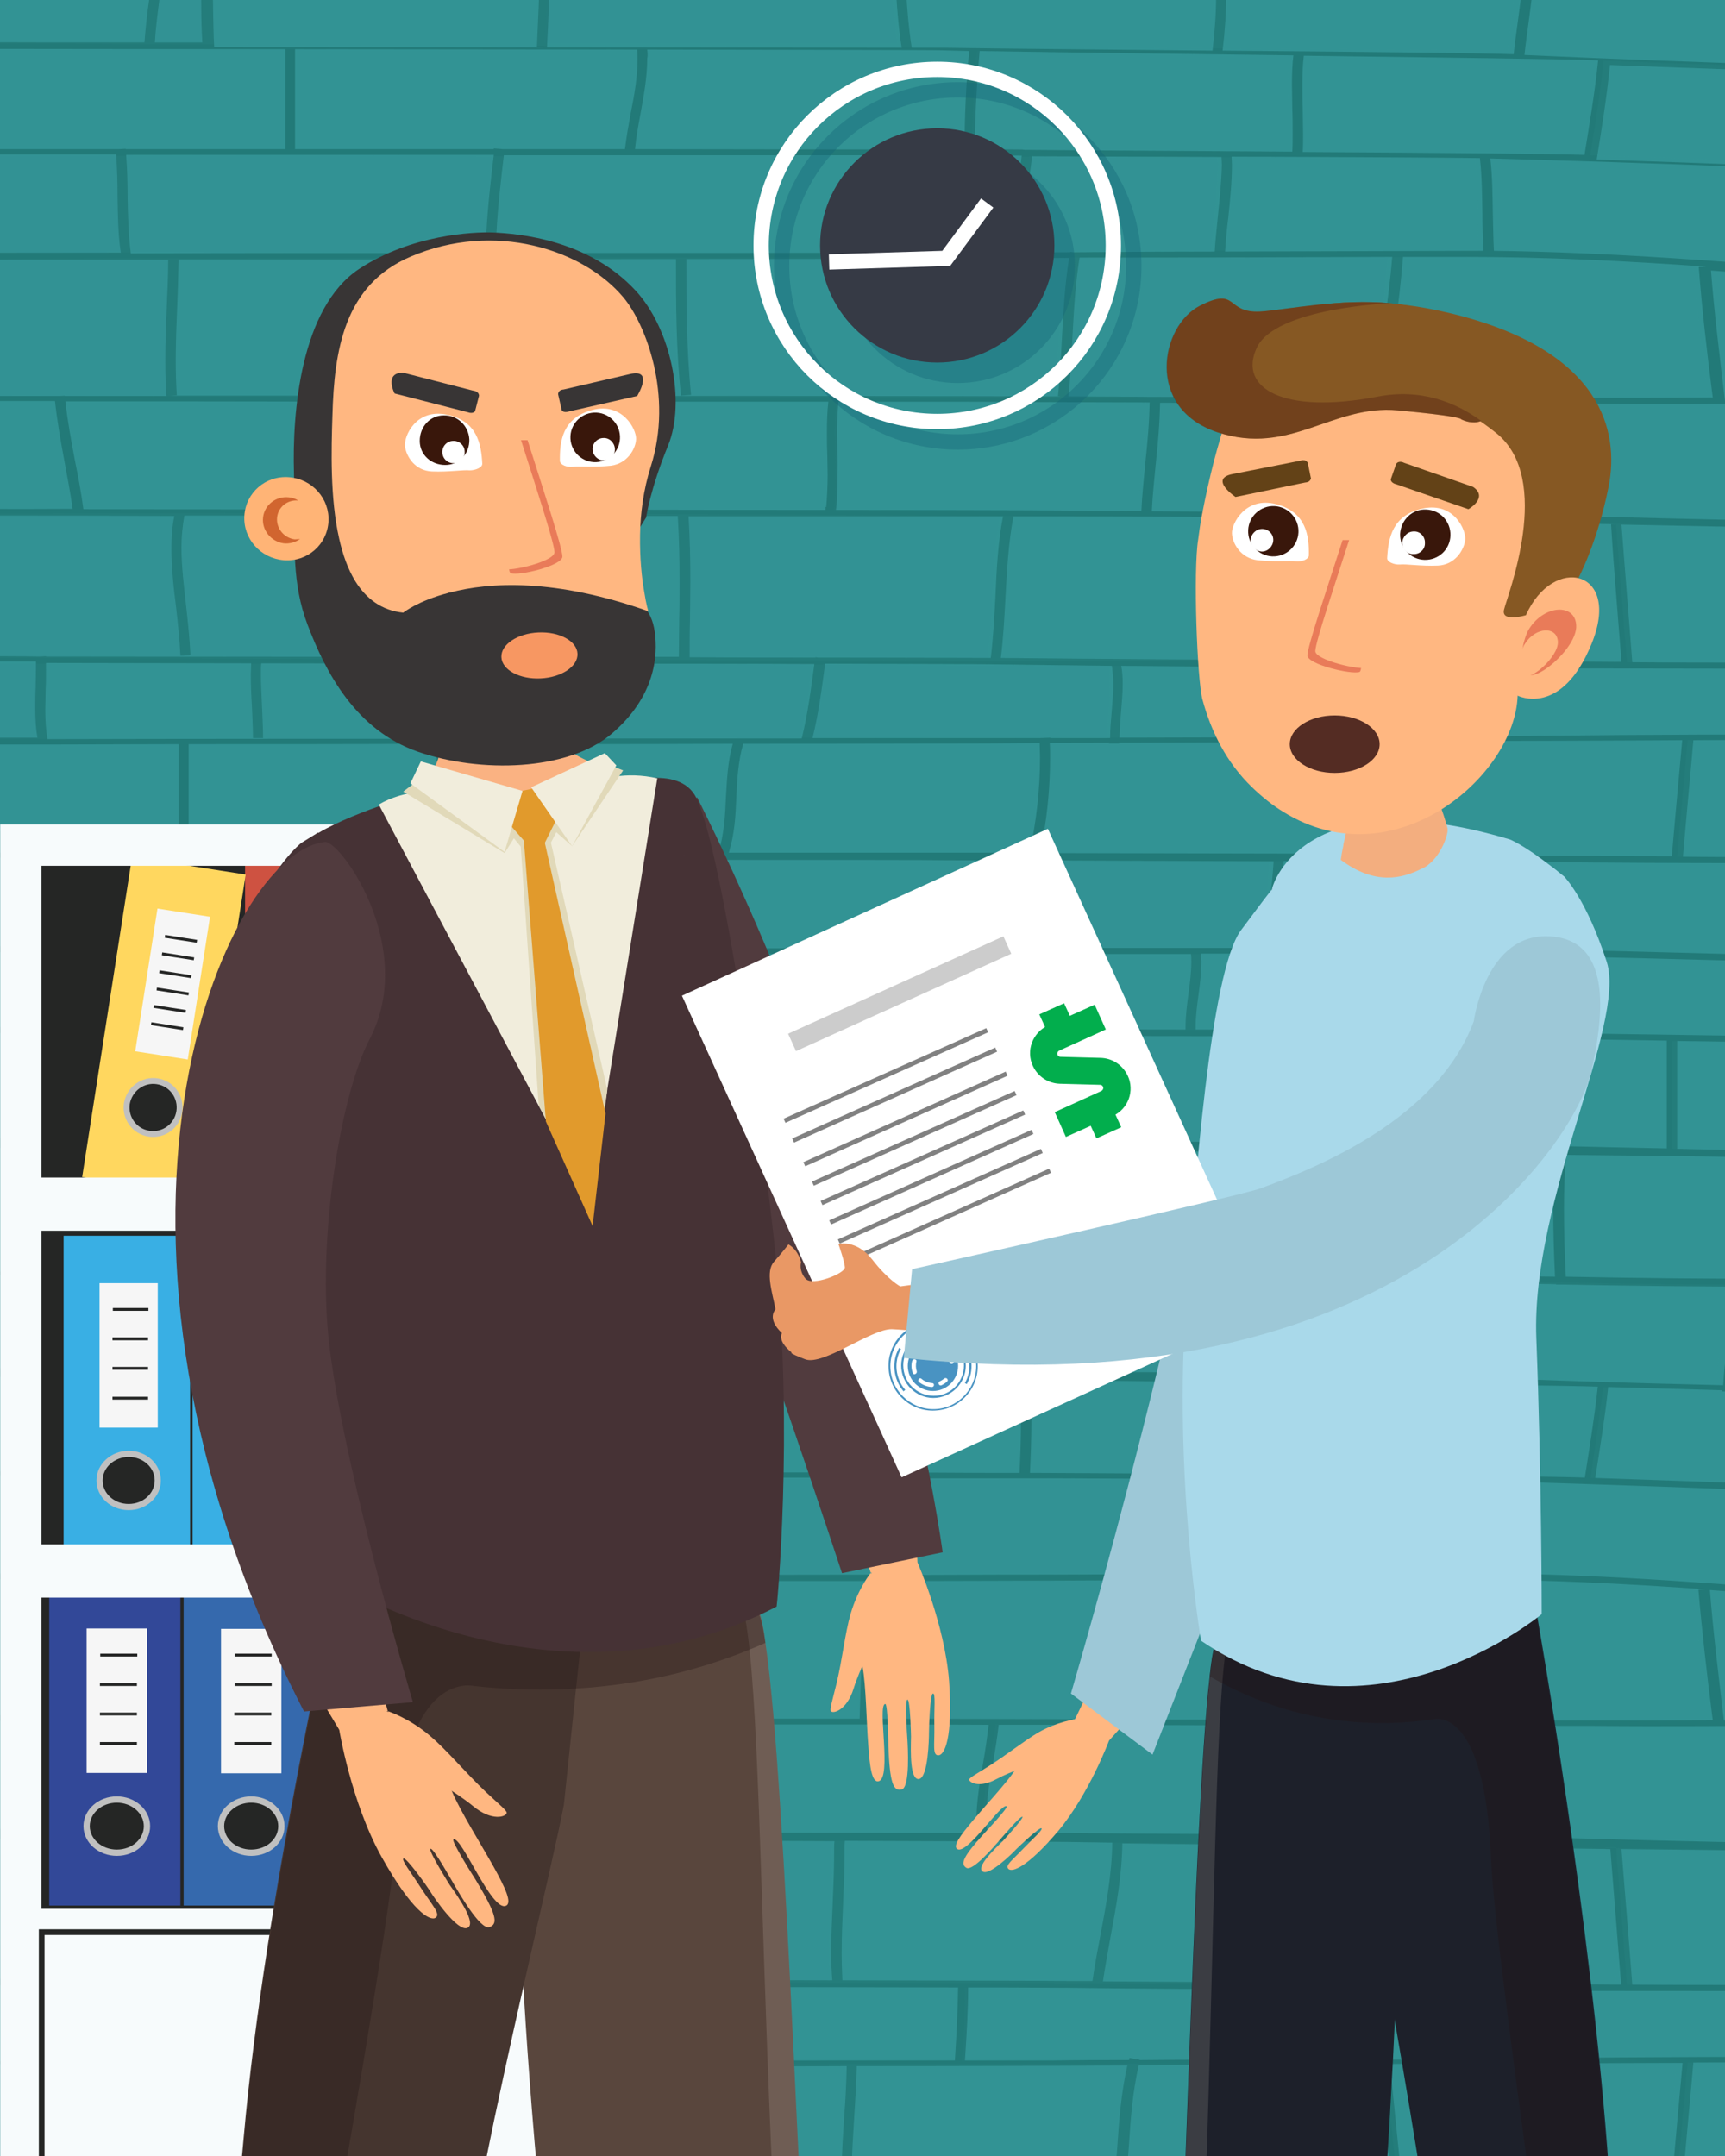 <?xml version="1.0" encoding="utf-8"?>
<!-- Generator: Adobe Illustrator 24.0.3, SVG Export Plug-In . SVG Version: 6.00 Build 0)  -->
<svg version="1.1" id="Layer_1" xmlns="http://www.w3.org/2000/svg" xmlns:xlink="http://www.w3.org/1999/xlink" x="0px" y="0px"
	 width="480px" height="600px" viewBox="0 0 480 600" style="enable-background:new 0 0 480 600;" xml:space="preserve">
<style type="text/css">
	.st0{fill:#329394;}
	.st1{fill:#227A78;}
	.st2{opacity:0.5;}
	.st3{opacity:0.2;}
	.st4{opacity:0.1;}
	.st5{opacity:0.2;fill:#156677;enable-background:new    ;}
	.st6{fill:#252625;}
	.st7{fill:#CE5241;}
	.st8{fill:none;stroke:#C0C0C0;stroke-width:1.641;stroke-miterlimit:10;}
	.st9{fill:#F6F6F6;}
	.st10{fill:#39AFE4;}
	.st11{fill:none;stroke:#C0C0C0;stroke-width:1.72;stroke-miterlimit:10;}
	.st12{fill:none;stroke:#C0C0C0;stroke-width:1.752;stroke-miterlimit:10;}
	.st13{fill:#378AC6;}
	.st14{fill:#3569AD;}
	.st15{fill:#324898;}
	.st16{fill:#FFD75F;}
	.st17{fill:none;stroke:#F7FBFC;stroke-width:11.485;stroke-miterlimit:10;}
	.st18{fill:#F7FBFC;}
	.st19{fill:#B4664E;}
	.st20{fill:none;stroke:#252625;stroke-width:1.592;stroke-miterlimit:10;}
	.st21{opacity:0.4;}
	.st22{fill:none;stroke:#156677;stroke-width:4.261;stroke-miterlimit:10;}
	.st23{fill:#156677;}
	.st24{fill:none;stroke:#FFFFFF;stroke-width:4.261;stroke-miterlimit:10;}
	.st25{fill:#363A45;}
	.st26{fill:#FFB781;}
	.st27{fill:#513B3E;}
	.st28{fill:#59463D;}
	.st29{opacity:0.14;fill:#F8F1DF;enable-background:new    ;}
	.st30{fill:#45352F;}
	.st31{opacity:0.33;fill:#221413;enable-background:new    ;}
	.st32{fill:#463235;}
	.st33{fill:#FAB282;}
	.st34{opacity:0.2;fill:#FBEFC8;enable-background:new    ;}
	.st35{fill:#383535;}
	.st36{fill:#F79762;}
	.st37{fill:#FFB476;}
	.st38{fill:#D1652F;}
	.st39{fill:#E97B59;}
	.st40{fill:#FFFFFF;}
	.st41{fill:#39170B;}
	.st42{fill:#F1EDDC;}
	.st43{fill:#E1D9B9;}
	.st44{fill:#E19A2C;}
	.st45{fill:#3F393A;}
	.st46{opacity:0.5;fill:#150B0C;enable-background:new    ;}
	.st47{fill:#150B0C;}
	.st48{fill:#1D202A;}
	.st49{fill:#A9D9EA;}
	.st50{fill:#9DC8D7;}
	.st51{fill:#F3AE7F;}
	.st52{fill:#865823;}
	.st53{fill:#D7D7D7;}
	.st54{opacity:0.34;fill:#4A150F;enable-background:new    ;}
	.st55{fill:#634217;}
	.st56{fill:#542C23;}
	.st57{fill:none;stroke:#CCCCCC;stroke-width:1.733;stroke-miterlimit:10;}
	.st58{fill:none;stroke:#CCCCCC;stroke-width:5.32;stroke-miterlimit:10;}
	.st59{fill:none;stroke:#818181;stroke-width:1.265;stroke-miterlimit:10;}
	.st60{fill:#02AE4D;}
	.st61{fill:#4993C2;}
	.st62{fill:#E99865;}
</style>
<rect x="-45.3" y="-10.2" class="st0" width="681.1" height="634.2"/>
<g>
	<g>
		<path class="st1" d="M425.3,607.9v3.5h3v-3.5c19.8,0.2,39.5,0.3,59,0.3c31.3,0.1,63.2,0.3,95.2,0.8c0,0.2,0,0.4,0,0.6h3
			c0-0.2,0-0.4,0-0.5c8.8,0.2,17.6,0.3,26.4,0.6c-0.1,0.6-0.1,1.2-0.2,1.7h3c0.1-0.6,0.1-1.1,0.2-1.7c7,0.2,14,0.4,21.1,0.7v-1.7
			c-16.8-0.6-33.6-1-50.4-1.3c0.1-4.4,0.4-8.9,0.7-13.3c0.4-5.2,0.8-10.5,0.8-15.7c0-1.3,0-2.5-0.1-3.8c15.9,0.2,32.2,0.5,48.9,0.8
			v-1.7c-9.8-0.2-19.4-0.3-28.9-0.5c0.4-6.3,0.5-12.9,0.5-19.2c10.1,0,19.5,0.1,28.5,0.2v-1.7c-15.8-0.2-33-0.3-52.7-0.3
			c-6.7,0-13.5,0-20.2,0c-0.1-2.6-0.2-5.1-0.2-7.7c0-9.9,0.7-19.3,2.1-28.2c23.6,0.5,47.3,1.1,71,1.8v-1.7c-9-0.3-17.9-0.5-26.9-0.8
			c0.2-3.7,0.3-7.4,0.5-11c0.4-7.9,0.9-16.2,0.9-24.3c8.9,0.2,17.3,0.4,25.5,0.6v-1.7c-17.4-0.5-36-0.8-57-0.9
			c-0.4-9.3-0.4-18.3-0.4-27.8h-3c0,9.5,0,18.5,0.4,27.8c-4.4,0-8.9,0-13.5,0c-19.8,0-39.9,0.1-59.4,0.3c-7.7,0.1-15.5,0.1-23.4,0.2
			l-0.2-1.6c-1.4-11.9-2.8-23.1-3.7-34.7c14.1,1,28.4,2.2,43,3.4c38.5,3.2,78.2,6.5,117.1,6.5v-1.7c-3.7,0-7.4,0-11.1-0.1
			c-0.2-3.1-0.4-6.1-0.5-9.2c-0.4-6.8-0.9-13.8-0.9-20.6c4.2,0.2,8.3,0.4,12.5,0.6v-1.7c-9.4-0.4-18.9-0.9-28.3-1.3
			c-20.4-0.9-40.9-1.9-61.5-2.8c0.1-4.9,0.7-9.8,1.3-14.6c0.5-4,1-8.2,1.2-12.3c17.6,0.4,35.2,0.7,52.6,1.2
			c11.6,0.3,23.2,0.6,34.8,0.9v-1.7c-11.5-0.3-23.1-0.6-34.6-0.9c-39.2-1-79-1.7-118.9-2.6c0.2-3.5,0.6-7.1,1-10.5
			c0.6-5.5,1.3-11.1,1.3-16.8h-3c0,5.6-0.7,11.2-1.3,16.6c-0.4,3.5-0.8,7-1,10.6c-25.8-0.6-51.7-1.4-77.5-2.5
			c-0.5-9-0.9-17.5-0.9-26.3c10.7,0.3,21.3,0.5,31.9,0.7c0,0,0,0,0,0.1l2.2,0c20.5,0.4,40.9,0.6,61.2,0.6c29,0,58.3-0.4,87.6-1.1
			l1.2,0.1c0,0,0-0.1,0-0.2c12.5-0.3,24.9-0.7,37.4-1.1c0,1,0.1,2.1,0.1,3.1c0,4.3-0.3,8.7-0.6,12.9c-0.3,4.3-0.6,8.7-0.6,13
			c0,1.3,0,2.5,0.1,3.8l3,0c-0.1-1.2-0.1-2.5-0.1-3.7c0-4.3,0.3-8.7,0.6-12.9c0.3-4.3,0.6-8.7,0.6-13c0-1.1,0-2.2-0.1-3.3
			c3.5-0.1,7-0.3,10.5-0.4v-1.7c-16.8,0.7-33.6,1.2-50.5,1.6c1.2-4.7,2-9.5,2.8-14.1c0.9-5.3,1.7-10.7,3.2-15.9l-3-0.3
			c-1.5,5.3-2.4,10.7-3.3,16c-0.8,4.7-1.6,9.6-2.8,14.4c-23.3,0.6-46.5,0.9-69.6,1c0.9-11.1,1.4-22.2,1.4-33.3
			c40.2,0.9,81.2,1.9,121.8,3.1v-1.7c-3.5-0.1-7-0.2-10.5-0.3c0-9.4,0.8-17.5,1.6-26.9l0.3-3.7l-3-0.1l-0.3,3.7
			c-0.9,9.4-1.6,17.5-1.6,26.9c-24.8-0.7-49.6-1.4-74.3-1.9c0.5-4.9,0.8-9.9,1.2-14.8c0.4-5.3,0.7-10.6,1.2-15.8l-0.9,0
			c28.7,0.5,57.6,1.2,86.3,2.2v-1.7c-12.8-0.4-25.6-0.8-38.5-1.1c0-1.1-0.1-2.2-0.1-3.3c0-3,0.2-6.2,0.3-9.2c0.2-3,0.3-6.1,0.3-9.1
			h-3c0,3-0.2,6.1-0.3,9.1c-0.2,3-0.3,6.2-0.3,9.3c0,1.1,0.1,2.1,0.1,3.2c-33.1-0.8-66.2-1.3-98.8-1.8c0-0.2,0-0.3,0-0.5
			c0-4.6,0.8-9.4,1.6-14c0.4-2.1,0.7-4.2,1-6.2c24,0.6,48.4,1.1,72.6,1.1c23.6,0,45.2-0.5,65.2-1.5v-1.7c-7.5,0.4-15.3,0.7-23.3,0.9
			c0.8-4.9,1.1-9.9,1.5-14.8c0.2-3.3,0.5-6.6,0.8-9.9c7,0.2,14,0.4,21.1,0.7v-1.7c-16.8-0.6-33.6-1-50.4-1.3
			c0.1-4.4,0.4-8.9,0.7-13.3c0.4-5.2,0.8-10.5,0.8-15.7c0-1.3,0-2.5-0.1-3.8c15.9,0.2,32.2,0.5,48.9,0.8v-1.7
			c-9.8-0.2-19.4-0.3-28.9-0.5c0.4-6.3,0.5-12.9,0.5-19.2c10.1,0,19.5,0.1,28.5,0.2v-1.7c-15.8-0.2-33-0.3-52.7-0.3
			c-6.7,0-13.5,0-20.2,0c-0.1-2.6-0.2-5.1-0.2-7.7c0-9.9,0.7-19.3,2.1-28.2c23.6,0.5,47.3,1.1,71,1.8v-1.7c-9-0.3-17.9-0.5-26.9-0.8
			c0.2-3.7,0.3-7.4,0.5-11c0.4-7.9,0.9-16.2,0.9-24.3c8.9,0.2,17.3,0.4,25.5,0.6v-1.7c-17.4-0.5-36-0.8-57-0.9
			c-0.4-9.3-0.4-18.3-0.4-27.8h-3c0,9.5,0,18.5,0.4,27.8c-4.4,0-8.9,0-13.5,0c-19.8,0-39.9,0.1-59.4,0.3c-7.7,0.1-15.5,0.1-23.4,0.2
			l-0.2-1.6c-1.4-11.9-2.8-23.1-3.7-34.7c14.1,1,28.4,2.2,43,3.4c38.5,3.2,78.2,6.5,117.1,6.5v-1.7c-3.7,0-7.4-0.1-11.1-0.1
			c-0.2-3.1-0.4-6.1-0.5-9.2c-0.4-6.8-0.9-13.8-0.9-20.6c4.2,0.2,8.3,0.4,12.5,0.6v-1.7c-9.4-0.4-18.9-0.9-28.3-1.3
			c-20.4-0.9-40.9-1.9-61.5-2.8c0.1-4.9,0.7-9.8,1.3-14.6c0.5-4,1-8.2,1.2-12.3l-3-0.1c-0.2,4.1-0.7,8.2-1.2,12.3
			c-0.6,4.8-1.1,9.7-1.3,14.6c-32.8-1.5-65.9-2.8-99.1-3.9c1.4-8.6,2.8-17.5,3.7-26.3c51.4,2,102.9,3.4,153.3,4.6
			c11.6,0.3,23.2,0.6,34.8,0.9v-1.7c-11.5-0.3-23.1-0.6-34.6-0.9c-10.1-0.3-20.3-0.5-30.6-0.8c0.7-4.8,1-9.5,1.3-14.1
			c0.3-5,0.6-10,1.4-15.2h-3c-0.8,5.1-1.1,10.2-1.4,15.1c-0.3,4.6-0.6,9.3-1.3,14.1c-47.5-1.2-95.7-2.6-143.7-4.8
			c0.3-2.9,0.7-5.8,1.1-8.7c0.7-5.2,1.4-10.5,1.7-15.7h-3c-0.3,5.1-1,10.4-1.7,15.5c-0.4,2.9-0.8,5.8-1.1,8.7
			c-7.3-0.3-43.2-0.7-81-1c0.7-5.9,1-10.8,1-15.4c0-2.7-0.1-5.3-0.4-7.8h-2.8c0.2,2.5,0.4,5.1,0.4,7.8c0,4.6-0.3,9.4-1,15.4
			c-27.5-0.3-55.6-0.5-74.5-0.8c-0.9,0-4.2,0-9.2,0c-0.8-5-1.2-9.9-1.5-14.7c-0.2-2.5-0.4-5.1-0.6-7.6h-2.8c0.3,2.6,0.5,5.2,0.6,7.7
			c0.3,4.7,0.7,9.6,1.5,14.6c-18.6,0-56.2-0.1-98.7-0.1c0.4-7.3,0.7-14.8,0.8-22.1h-2.8c-0.1,7.4-0.5,14.8-0.8,22l1.9,0.1
			c-29.8,0-62-0.1-91.7-0.1c-0.2-3.3-0.2-6.6-0.3-9.8c0-4-0.2-8.1-0.5-12.2h-2.8C55.8-6.1,56-2,56,2c0,3.2,0.1,6.5,0.3,9.8
			c-4.5,0-8.9,0-13.2,0c0.2-3.7,0.7-7.6,1.2-11.5c0.4-3.5,0.8-7.1,1.1-10.6h-2.8c-0.3,3.4-0.6,6.9-1.1,10.3C40.9,4,40.5,8,40.2,11.8
			c-19.8,0-37.8,0-52.5-0.1c0-0.2,0-0.4,0-0.6l-2.8-0.1c0,0.2,0,0.4,0,0.6c-13.9,0-24.4,0-30.1-0.1v1.8c5.7,0,16.2,0.1,30.1,0.1
			c-0.3,6-0.6,12.6-0.6,19.1c0,3,0.1,5.9,0.2,8.8c-13.7,0-24,0-29.7,0v1.7c11.2,0,40.8,0,77.5,0c0.3,3.8,0.4,7.7,0.4,11.4
			c0.1,5.2,0.1,10.5,0.9,15.9c-37.3,0-67.5,0.1-78.8,0.1v1.7c5.5,0,15.5,0,28.7,0c0,0.5,0,1.1,0,1.6c0,9.2,1.5,18.3,2.9,27.2
			c0.5,2.9,0.9,5.9,1.4,8.9c-15.3,0-26.9-0.1-33-0.1v1.7c4.1,0,10.7,0,19.4,0c0.2,3.9,0.7,7.9,1.1,11.7c0.6,5.2,1.2,10.5,1.2,15.7
			c0,0.8,0,1.7-0.1,2.5c-9.7,0-17.2,0-21.7-0.1v1.8c7,0.1,20.9,0.1,39.6,0.1c-0.4,12.7-0.9,25.8-2.3,39.1c-17.4,0-30.6-0.1-37.3-0.1
			v1.8c8.9,0.1,29,0.1,55.3,0.2c0,0.6,0,1.1,0,1.7c0,1.9-0.1,3.8-0.1,5.7c-0.1,1.9-0.1,3.9-0.1,5.8c0,3.1,0.2,5.6,0.6,8
			c-26.4,0-46.8,0-55.7,0v1.7c5.9,0,16.9,0,31.3-0.1c0.5,5.1,1.6,10,2.7,14.8c1.1,4.9,2.3,10,2.8,15.2c-17.1,0-30.1,0-36.7,0v1.8
			c5.3,0,14.6,0,26.8,0c-0.1,1-0.3,2.1-0.3,3.2c0,4.6,1.1,9.3,2.1,13.8c0.6,2.4,1.1,4.8,1.5,7.1l2.8-0.3c-0.4-2.4-1-4.9-1.5-7.3
			c-1-4.4-2.1-8.9-2.1-13.3c0-1.1,0.1-2.2,0.3-3.2c13.6,0,30.4,0,49,0c0.8,4.1,1.4,8.2,1.9,12.2c0.5,4,1.1,8.2,1.9,12.4
			c-9.8,0-19.1,0-27.7,0c0,0,0,0,0,0l-0.2,0c-25.9,0-45.8,0-54.6,0v1.7c8.4,0,27.5,0,52.2,0c0.7,3.4,0.8,6.7,0.8,9.6l0,3.7
			c0,2.3,0,4.9,0.4,7.5c-25.3,0-44.8,0-53.3,0v1.7c13,0,50.7,0,95.8,0c-0.2,2.8-0.4,5.6-0.6,8.4c-0.4,5.3-0.8,10.8-0.8,16.2
			c0,1.4,0,2.8,0.1,4.2l2.8-0.1c-0.1-1.4-0.1-2.8-0.1-4.1c0-5.3,0.4-10.8,0.8-16.1c0.2-2.9,0.4-5.8,0.6-8.6c20.8,0,43.1,0,65.2,0
			c-0.3,4-0.4,8.3-0.4,13.7c0,2.6,0,5.2,0.1,7.8c0,2.6,0.1,5.2,0.1,7.8h2.8c0-2.6,0-5.2-0.1-7.8c0-2.6-0.1-5.2-0.1-7.8
			c0-5.5,0.1-9.8,0.5-13.7c27.4,0,54.4,0,77.6,0c0,1-0.1,2-0.1,3c0,2.9,0.1,5.7,0.2,8.5c0.1,2.8,0.2,5.6,0.2,8.4
			c0,3.6-0.2,6.6-0.5,9.5c-97.7-0.1-218.6-0.2-244-0.2v1.8c6.8,0.1,19.9,0.1,37.3,0.2l0,6.4c0,9.3-0.1,18.9,0.3,28.2
			c-17.6,0-30.9-0.1-37.6-0.1v1.7c9.9,0,34.4,0,66,0.1c1.1,4.1,1.3,8,1.3,11.1c0,1.9-0.1,3.9-0.1,5.8c-0.1,1.9-0.1,3.9-0.1,5.8
			c0,1.1,0,2.1,0.1,3.1c-32,0-57-0.1-67-0.1v1.8c3.9,0,10.1,0.1,18.1,0.1c0.9,3.9,1.3,7.9,1.7,11.8c0.4,4.7,0.9,9.7,2.3,14.5
			c-9.9,0-17.5,0-22.1,0v1.7c9,0,29.8,0,56.9,0.1c0.5,3,0.9,6,1.3,9c0.7,6,1.5,12.1,3.6,18.2c-29.5,0-52.3,0.1-61.8,0.1v1.7
			c11,0,39.8-0.1,76.4-0.1c-0.9,12.4-0.9,25.2-0.9,37.5h2.8c0-12.4,0-25.1,0.9-37.5c17.1,0,35.7,0,54.9-0.1c0,1.8-0.1,3.6-0.1,5.4
			c0,9.5,0.6,19.6,2,32.6c-62.6-0.1-119.4-0.1-136.1-0.2v1.7c5.7,0,16.3,0,30.2,0.1c0,0.8,0.1,1.6,0.1,2.5c0,3.4-0.2,6.9-0.4,10.2
			c-0.2,3.4-0.4,6.8-0.4,10.3c0,2.4,0.1,4.6,0.3,6.6l2.8-0.2c-0.2-2-0.3-4.1-0.3-6.4c0-3.4,0.2-6.9,0.4-10.2
			c0.2-3.4,0.4-6.9,0.4-10.4c0-0.8,0-1.6-0.1-2.5c16.9,0,38.2,0,61.9,0.1c-0.1,1.9-0.1,3.7-0.1,5.6c0,4.3,0.2,8.6,0.3,12.9
			c0.1,3.8,0.2,7.6,0.3,11.5c-45.4-0.1-82.5-0.1-95.4-0.2v1.8c4.5,0.1,11.6,0.1,20.9,0.1c0.5,3.3,1,6.7,1.5,10
			c1.3,9.6,2.6,19.6,6.6,29.1c-13.3,0-23.4-0.1-29-0.1v1.8c7.1,0.1,21.3,0.1,40,0.2c-0.2,2.4-0.4,4.8-0.4,7.4
			c0,4.1,0.3,8.6,0.9,13.7c-17.7,0-32.3,0-40.5,0v1.7c11.6,0,35.9-0.1,65.1-0.1c-0.1,3.1-0.3,6.2-0.5,9.3c-0.3,3.6-0.5,7.3-0.5,11
			c0,3.6,0.3,6.9,0.9,9.9c-29.3,0-53.5,0-65,0v1.8c47.3,0.1,314,0.2,336.4,0.3C341.9,607.6,413.7,607.8,425.3,607.9z M466.7,590.6
			c-0.5,5.2-0.9,10.3-1.4,15.8c-24.9-0.1-50.2-0.3-75.4-0.8c-0.5-5.2-1-10.1-1.5-15c-0.5-5-1-9.9-1.5-15.3l-3,0.1
			c0.5,5.4,1,10.4,1.5,15.3c0.5,4.8,1,9.6,1.5,14.8c-2.2,0-37.9-0.1-73.4-0.1c0.2-2.6,0.4-5.3,0.6-7.9c0.5-7.5,1-15.3,2.8-22.8
			c58.5-0.3,130.9-0.5,151.3-0.6C467.7,579.8,467.2,585.2,466.7,590.6z M235.9,573.4C235.9,573.4,235.9,573.4,235.9,573.4
			c-27.5,0-61.7,0.1-96.9,0.1c0.1-1.1,0.1-2.2,0.1-3.3c0-2.1-0.1-4.3-0.2-6.4c-0.1-2.1-0.2-4.2-0.2-6.3c0-1.7,0.1-3.3,0.3-4.7
			c22.6,0,44.8,0.1,65.2,0.1c-0.3,3.1-0.5,6.2-0.6,9.3c-0.1,3.5-0.2,7.1-0.7,10.7l2.8,0.3c0.5-3.6,0.6-7.3,0.7-10.9
			c0.1-3.1,0.2-6.2,0.6-9.3c23.1,0,43.8,0.1,59.6,0.1c-0.1,6.3-0.4,12.6-0.8,18.8l-0.1,1.5c-7.8,0-16.9,0-26.9,0c0,0,0,0,0,0H235.9z
			 M109.3,512c23,0.1,46.4,0.1,68.5,0.2c0.3,2.1,0.5,4.2,0.5,6.4c0,6-1.1,12.2-2.2,18.1c-0.9,4.6-1.7,9.5-2.1,14.3
			c-19,0-38.9-0.1-58.6-0.1c0-0.3,0.1-0.7,0.1-1C115.4,549.5,110.9,527.4,109.3,512z M116.3,478.2c-8.3,0-16.6,0-24.9,0l2.2-0.2
			c-1.4-12.9-2-22.9-2-32.4c0-1.8,0-3.6,0.1-5.5c22.2,0,45.1,0,67.2-0.1c0.1,3.7,0.2,7.4,0.2,11.1c0.1,8.9,0.2,18,1.4,27
			c-13.6,0-27.5,0-41.4,0c0,0,0,0,0-0.1L116.3,478.2C116.3,478.1,116.3,478.1,116.3,478.2z M47.7,405.6c0-3.9,0.3-7.9,0.5-11.7
			c0.2-3.4,0.4-7,0.5-10.5c24.3,0,50.9,0.1,77.2,0.1c0.5,3.8,0.6,7.5,0.6,11.3l0,2.5c0,4.1,0.1,8.2,0.7,12.4c-28,0-56.3,0-81.8-0.1
			l2.4-0.1C47.7,408.2,47.7,406.9,47.7,405.6z M99.8,428.1c0.5-3.6,1-7.3,1-11.1c0-2.1-0.2-3.9-0.5-5.8c23.4,0,47.4,0,70,0
			c0.5,3.6,0.8,7.5,0.8,11.9c0,3.7-0.3,8.5-0.5,12.7l-0.1,2.4c-23.2,0-47.7,0-71.6,0.1C98.8,435,99.3,431.6,99.8,428.1z
			 M129.3,397.2l0-2.5c0-3.8-0.1-7.5-0.6-11.3c29.3,0.1,57.9,0.1,82.1,0.2c0,8.5,0,17.3-0.5,25.9l2.8,0.1c0.4-8.6,0.5-17.4,0.5-26
			c34.3,0.1,59.3,0.1,63.8,0.2c1.8,0,3.7,0.1,5.7,0.1c0,0,0,0,0,0.1h0.3c0.3,2.2,0.7,8.3,0.7,12c0,4.2-0.2,9.8-0.4,13.9
			c-6,0-15.2,0-27-0.1c0,0,0,0,0,0l-0.3,0c-31.2,0-79.6-0.1-128.8-0.1l2.4-0.3C129.3,405.3,129.3,401.3,129.3,397.2z M194.3,355.6
			c26.4,0,49.4,0,65.3,0c0.3,3.9,0.4,7.8,0.4,11.4l0,7.1c0,2.5,0,5,0.2,7.5c-15.4,0-39.3-0.1-67.2-0.1c0.2-2.9,0.4-5.7,0.6-8.6
			c0.4-4.8,0.8-9.7,0.8-14.6C194.4,357.4,194.3,356.5,194.3,355.6z M201.9,299.6c-0.1-2.8-0.2-5.6-0.2-8.4c0-1,0-2,0.1-3
			c27.8,0,49.9,0,60.5,0c0,3.8-0.1,7.5-0.3,11.3c-0.2,4.2-0.3,8.3-0.3,12.5c0,1.9,0,3.8,0.1,5.6c-18,0-38.5,0-60.2-0.1
			c0.3-2.9,0.5-5.9,0.5-9.5C202.1,305.3,202,302.5,201.9,299.6z M200.1,237.3c-22.3,0-48.7,0-75.8,0v-30.2c28.1,0,55.8,0,79.6-0.1
			c-1.4,4.9-1.6,9.9-1.9,14.8c-0.2,5.1-0.5,10.4-2.1,15.5L200.1,237.3z M12.6,197.6c0-1.9,0.1-3.8,0.1-5.7c0.1-1.9,0.1-3.8,0.1-5.7
			c0-0.6,0-1.1,0-1.7c17.1,0,36.6,0.1,57.1,0.1c0,1-0.1,2-0.1,3c0,3,0.1,5.9,0.3,8.9c0.1,2.9,0.3,5.9,0.3,8.9h2.8
			c0-3.1-0.2-6.1-0.3-9c-0.1-2.9-0.3-5.8-0.3-8.8c0-1,0-2,0.1-3c23.4,0,48.1,0.1,71.8,0.1c-0.1,3.8-0.5,7.8-1,11.7
			c-0.4,3-0.8,6.1-1,9.1l2,0.1c-45.4,0-94.1,0-131.4,0.1l0.1,0C12.8,203.2,12.6,200.7,12.6,197.6z M97,141.8
			c-26.2,0-51.6-0.1-73.8-0.1c-0.6-4.7-1.5-9.3-2.4-13.8c-1-5.3-2-10.7-2.6-16.2c23.8,0,51.8,0,80.5,0.1c-0.1,1.4-0.3,3.5-0.4,7.1
			C97.9,126.7,97.4,138.6,97,141.8L97,141.8z M47.4,110.1l1.8-0.1c-0.2-3-0.3-6.2-0.3-9.8c0-4.9,0.2-9.9,0.4-14.8
			c0.2-4.3,0.3-8.8,0.4-13.2c20.5,0,42.5,0,64.3,0c-0.2,5.5-0.3,10.6-0.3,15.3c0,7.9,0.3,15.3,0.8,22.6c-4.3,0-8.7,0-13,0
			c-0.2-0.3-0.5-0.6-1.2-0.6c-0.6-0.1-0.9,0-1.2,0.6C81.3,110.1,63.8,110.1,47.4,110.1z M188.1,72.1c0,12.3,0,25.1,1.4,38l2.8-0.2
			C191,97.1,191,84.4,191,72.1c39.3,0,68.5-0.1,71.8-0.1c9.6-0.1,21.7-0.1,34.7-0.2c-1.2,7.4-1.6,15-2,22.3
			c-0.3,5.3-0.5,10.7-1.1,16.1l0.7,0.1c-2.4,0-4.8,0-7.1,0c-10.8-0.1-91.2-0.1-170.9-0.2c-0.5-7.3-0.8-14.7-0.8-22.6
			c0-4.7,0.1-9.8,0.3-15.3C141.7,72.2,166.4,72.1,188.1,72.1z M138,70.4c0-7.2,0.8-14.7,1.6-22c0.2-1.7,0.4-3.5,0.6-5.2
			c48.1,0,91.6,0,110.7,0c-0.2,2.8-0.3,5.7-0.5,8.5c-0.4,6.1-0.8,12.4-0.9,18.6C227.9,70.4,184.9,70.4,138,70.4z M342.7,43.6
			c33.5,0.1,63.7,0.3,69.1,0.4c0.6,5.2,0.6,10.5,0.7,15.5c0,3.4,0.1,6.8,0.3,10.3c-1.5,0-3.1,0-4.6,0c-5,0-34.5,0.1-67.3,0.2
			c0.2-3.2,0.5-6.5,0.9-9.6c0.5-4.8,1-9.8,1-14.6C342.8,45,342.7,44.3,342.7,43.6z M387.4,71.5c-0.5,6.5-1.4,12.9-2.2,19.2
			c-0.9,6.5-1.8,13.2-2.3,19.9c-27.2-0.1-58.8-0.1-85.6-0.3c0.6-5.4,0.8-10.8,1.1-16.1c0.4-7.4,0.8-15.1,2-22.5
			C330.7,71.7,365.6,71.6,387.4,71.5z M412.7,143c-6.8-0.2-50.5-0.5-92.2-0.7c0.2-4.4,0.7-8.9,1.1-13.2c0.6-5.5,1.1-11.3,1.2-17
			c40.8,0.1,82.8,0.2,89,0.3c0.4,2.8,0.6,5.9,0.6,9.6c0,2,0,4-0.1,6c0,2-0.1,4-0.1,6C412.2,137.4,412.4,140.3,412.7,143z
			 M449.7,165.3c0.5,6.2,1,12.4,1.5,18.9c-9.8-0.1-39.9-0.2-74.4-0.4c0.6-4.5,1.2-9.1,1.8-13.6c1.1-8.4,2.2-17.1,3.6-25.6
			c24.1,0.5,46.7,0.9,67.4,1.3l-1.3,0C448.7,152.6,449.2,159,449.7,165.3z M559.9,184.2c-7.8,0-15.7,0-23.5,0.1
			c-15.6,0.1-31.2,0.1-46.8,0.1c-11.6,0-23.5,0-35.4-0.1c-0.5-6.6-1-12.8-1.5-19c-0.5-6.3-1-12.6-1.5-19.3c30,0.6,55.8,1.1,75.5,1.5
			c11.6,0.2,23.4,0.5,35.1,0.7c-1.4,8.9-2.1,18.4-2.1,28.3C559.8,179,559.8,181.6,559.9,184.2z M489.6,186.1c5.6,0,11.3,0,16.9,0
			c-0.1,1.8-0.2,3.8-0.2,6c0,2.2,0.1,4.5,0.1,6.7c0,1.9,0.1,3.7,0.1,5.6c-2.9,0-5.8,0-8.7,0c-32,0-62.6,0.2-92.6,0.7
			c-0.2-3.1-0.3-6.1-0.3-9.2c0-3.3,0.1-6.6,0.4-9.9C442.9,186,475.7,186.1,489.6,186.1z M583.9,206.6c0.1,1.3,0.1,2.5,0.1,3.8
			c0,5.2-0.4,10.5-0.8,15.6c-0.3,4.4-0.6,8.9-0.7,13.3c-32-0.6-63.9-0.7-95.2-0.8c-6.3,0-12.6,0-19-0.1c0.5-5.5,0.9-10.6,1.4-15.8
			c0.5-5.4,1-10.8,1.5-16.6c8.8,0,17.7-0.1,26.7-0.1C525.7,206,554.2,206.2,583.9,206.6z M492.5,288.3c-0.9,0-1.9,0-2.8,0
			c0.5-6.8,1.1-13.8,3.3-20.4l-2.9-0.3c-2.3,6.7-2.9,13.8-3.4,20.7c-2,0-4-0.1-5.9-0.1c-28.1-0.4-56.8-0.8-85.4-1.4
			c0.1-1.7,0.2-3.3,0.2-5c0.2-5.4,0.3-10.9,1.7-16.2c26.7,0.2,53.8,0.9,80,1.6c5.9,0.2,11.8,0.3,17.8,0.5c-0.3,2-0.6,4.1-1,6.1
			c-0.8,4.7-1.6,9.5-1.6,14.2C492.5,288,492.5,288.2,492.5,288.3z M399.8,318c-3-0.1-21.4-0.2-44.8-0.2v-29.4
			c23.4,0.1,41.9,0.1,44.8,0.2c-0.3,5.3-0.4,10.4-0.4,15.5C399.4,308.7,399.6,313.3,399.8,318z M332.7,286.5c0-0.3,0-0.6,0-0.8
			c0-2.9,0.4-5.9,0.8-8.9c0.4-3,0.8-6.1,0.8-9.2c0-0.7-0.1-1.5-0.1-2.2c26.5,0,48.7,0,50.1,0c3.3,0,6.7,0,10,0.1
			c-1.4,5.4-1.5,10.9-1.7,16.2c0,1.7-0.1,3.3-0.2,5C389.8,286.7,363,286.6,332.7,286.5z M352.1,288.4v29.4c-8.4,0-17.4-0.1-26.5-0.1
			c-8.5,0-31-0.1-61-0.1c-0.1-1.9-0.1-3.8-0.1-5.6c0-4.1,0.2-8.3,0.3-12.4c0.1-3.8,0.3-7.6,0.3-11.4c1.7,0,2.9,0,3.6,0
			C291.6,288.3,324.8,288.3,352.1,288.4z M425.3,264.1c-13.7-0.3-27.4-0.4-41-0.4c-1.1,0-13.8,0-31.3,0c2.8-8,3.8-16.3,4.2-24.1
			c32.7,0.1,61.2,0.2,68.1,0.2V264.1z M289.3,205.4c-4.3,0-8.4,0-12.3,0c-4.3,0-23.6,0-50.9,0c1.7-6.9,2.6-13.9,3.5-20.7
			c26.2,0.1,44.4,0.1,48,0.2c9.6,0.1,20.4,0.3,31.8,0.4c0.2,1.6,0.4,3.2,0.4,5.1c0,2.7-0.3,5.5-0.5,8.2c-0.2,2.2-0.4,4.5-0.4,6.8
			c-5.7,0-11.2,0-16.6,0c0,0,0-0.1,0-0.1L289.3,205.4C289.3,205.4,289.3,205.4,289.3,205.4z M164.9,125.1c-0.1-2.5-0.2-5.1-0.2-7.6
			c0-2.1,0.1-4,0.2-5.7c23.9,0,46.5,0,65.6,0c-0.3,2.5-0.4,5.3-0.4,8.5c0,2,0,4,0.1,6c0,2,0.1,4,0.1,6c0,2.7-0.2,6.9-0.4,8.8h-0.2
			c0,0.4,0,0.6,0,0.8c-19,0-41.5,0-65.2-0.1c0.4-2.7,0.5-5.6,0.5-9C165.1,130.3,165,127.7,164.9,125.1z M279.1,143.7
			c-1.4,7.3-1.8,14.9-2.1,22.2c-0.3,5.6-0.6,11.4-1.3,17.2c-6.3,0-23.9-0.1-48.1-0.1l-0.7-0.1l0,0.1c-10.6,0-22.4,0-35-0.1
			c0-3.5,0-7,0.1-10.4c0-3.5,0.1-6.9,0.1-10.4c0-6.1-0.1-11.7-0.5-18.4C223.4,143.7,253.8,143.7,279.1,143.7z M233,126.3
			c0-2-0.1-4-0.1-6c0-3.3,0.2-6,0.4-8.5c28.3,0,48.7,0,54,0.1c10.2,0,21.3,0.1,32.6,0.1c-0.1,5.7-0.6,11.3-1.2,16.8
			c-0.4,4.4-0.9,8.9-1.1,13.4c-11-0.1-21.8-0.1-31.7-0.2c-5.2,0-25.3-0.1-53.3-0.1c0.3-1.4,0.4-4.2,0.4-9.6
			C233.1,130.4,233.1,128.3,233,126.3z M402.2,205c-5.2,0.1-49.7,0.2-90.7,0.3c0.1-2.2,0.2-4.4,0.4-6.6c0.2-2.7,0.5-5.5,0.5-8.3
			c0-1.8-0.1-3.5-0.4-5.1c28.4,0.3,60.6,0.4,90.2,0.5c-0.2,3.3-0.4,6.6-0.4,9.9C401.9,198.9,402,202,402.2,205z M373.9,183.8
			c-32.5-0.2-68.6-0.4-95.4-0.7c0.7-5.7,1-11.5,1.3-17.1c0.4-7.4,0.8-14.9,2.2-22.3c35.4,0,60.4,0.1,65,0.2
			c11,0.2,21.8,0.4,32.4,0.6c-1.4,8.4-2.5,17-3.6,25.4C375.1,174.6,374.6,179.2,373.9,183.8z M226.6,184.8
			c-0.9,6.8-1.8,13.8-3.5,20.7c-22.2,0-49.3,0-77.7,0c0.2-2.9,0.6-6,1-8.9c0.5-3.9,1-8,1.1-11.9
			C176.6,184.7,204.3,184.7,226.6,184.8z M292.2,210.8c0-1.3,0-2.6-0.1-4c5.3,0,10.8-0.1,16.5-0.1c0,0.1,0,0.1,0,0.2h2.8
			c0-0.1,0-0.1,0-0.2c22.9-0.1,48.2-0.2,72-0.3c0.5,5.4,1.4,11.5,1.9,16.4c0.5,4.8,1,9.6,1.5,14.8c-2.7,0-56.1-0.1-97.4-0.2
			C291.3,228.6,292.2,219.7,292.2,210.8z M389.8,237.6c-0.5-5.2-1-10.1-1.5-15c-0.5-4.9-1.4-11-1.9-16.3c36.7-0.1,69.1-0.2,81.7-0.3
			c-0.5,5.7-1,11.1-1.5,16.5c-0.5,5.2-0.9,10.3-1.4,15.8C440.3,238.3,415.1,238.1,389.8,237.6z M338.9,60.1
			c-0.3,3.3-0.7,6.6-0.9,9.9c-13,0-26.5,0.1-39.1,0.2l-1.1-0.1c0,0,0,0.1,0,0.1c-5,0-9.9,0-14.5,0.1c0.5-4.6,1.3-9.3,2-13.9
			c0.7-4.2,1.4-8.6,1.9-12.9c16.2,0.1,34.8,0.1,52.7,0.2c0,0.7,0.1,1.4,0.1,2.1C339.9,50.4,339.4,55.3,338.9,60.1z M282.5,56
			c-0.8,4.7-1.6,9.5-2.1,14.2c-6,0-11.6,0.1-16.6,0.1c-1.2,0-5.2,0-11.5,0c0-6.1,0.4-12.4,0.9-18.4c0.2-2.9,0.4-5.8,0.5-8.7
			c3.9,0,6.4,0,7.2,0c6.7,0,14.7,0.1,23.4,0.1C283.9,47.6,283.2,51.8,282.5,56z M136.8,48.2c-0.8,7.3-1.6,14.9-1.6,22.2
			c-33.3,0-68.3,0-98.8,0.1c-0.7-5.4-0.8-10.7-0.9-16c0-3.7-0.1-7.5-0.4-11.4c31.5,0,68,0,102.3,0C137.2,44.9,137,46.5,136.8,48.2z
			 M101.2,119c0.1-3,0.3-5.8,0.4-7.2c20.2,0,40.8,0,60.5,0c-0.1,1.8-0.2,3.6-0.2,5.7c0,2.6,0.1,5.1,0.2,7.7c0.1,2.5,0.2,5.1,0.2,7.6
			c0,3.4-0.2,6.3-0.5,8.9l0.8,0.1c-20.4,0-41.7,0-62.7-0.1C100.2,138.3,100.8,127.1,101.2,119z M116.7,162.9
			c0.3-6.5,0.7-12.9,0.9-19.3c23.5,0,47.7,0,71,0c0.4,6.7,0.5,12.3,0.5,18.4c0,3.4,0,6.9-0.1,10.4c0,3.5-0.1,6.9-0.1,10.4
			c-22.8,0-48-0.1-73.3-0.1C116,176.2,116.4,169.6,116.7,162.9z M204.9,221.9c0.2-4.9,0.5-10,1.9-14.9c36.7,0,63.6-0.1,67.8-0.1
			c4.6,0,9.5-0.1,14.7-0.1c0,1.3,0.1,2.6,0.1,3.9c0,8.9-1,17.8-2.9,26.6c-8.9,0-17.2,0-24.2,0c-3.1,0-26.6,0-59.5,0
			C204.4,232.2,204.7,227,204.9,221.9z M275.6,251.5c0.3-4,0.7-8,0.9-12.1c22.2,0.1,51.2,0.2,77.9,0.3c-0.5,7.9-1.4,16.1-4.3,24.1
			c-22.9,0-52.7,0-75.4,0C274.9,259.6,275.2,255.5,275.6,251.5z M331.4,265.5c0.1,0.7,0.1,1.5,0.1,2.2c0,2.9-0.4,6-0.8,8.9
			c-0.4,3-0.8,6.1-0.8,9.1c0,0.3,0,0.6,0,0.8c-21.4,0-44.2-0.1-61.3-0.1c-2.3,0-11.1,0-24.5,0c0.1-0.6,1-11.2,2.5-20.9
			c10.4,0,17.2,0,19,0C283.6,265.5,308.8,265.5,331.4,265.5z M287,320.1c0.9,4.1,1.4,8.5,1.4,13.9c0,3.6-0.2,7.2-0.4,10.7
			c-0.2,3.1-0.3,6.4-0.3,9.6c-2.4,0-4.7,0-6.9-0.1c-2.3,0-8.8,0-18.4-0.1c0-0.1,0-0.1,0-0.2l-2.8,0.2c-9.7,0-22.1,0-36.5-0.1
			c-0.9-12-1.8-22.9-3.1-34.2C245.5,320,268.7,320,287,320.1z M330,355.9c33.4,0.1,64.2,0.2,67.8,0.3c0,8.9,0.5,17.3,0.9,26.3
			c-3.9-0.2-36.1-0.3-70.5-0.5c1.1-5.7,2.2-12.2,2.2-18.9C330.5,360.5,330.3,358.2,330,355.9z M412.7,511
			c-4.8-0.2-27.8-0.3-55.5-0.5c0-0.9-0.1-1.8-0.1-2.7c0-5.3,0.6-10.9,1.1-16.3c0.4-3.7,0.8-7.6,1-11.3c26.6,0.1,48.3,0.1,52.7,0.2
			c0.4,2.8,0.6,5.9,0.6,9.6c0,2,0,4-0.1,6c0,2-0.1,4-0.1,6C412.2,505.4,412.4,508.3,412.7,511z M559.9,552.2c-7.8,0-15.7,0-23.5,0.1
			c-15.6,0.1-31.2,0.1-46.8,0.1c-11.6,0-23.5,0-35.4-0.1c-0.5-6.6-1-12.8-1.5-19c-0.5-6.1-1-12.2-1.5-18.7c32.5,0.3,60.2,0.7,75.5,1
			c11.6,0.2,23.4,0.5,35.1,0.7c-1.4,8.9-2.1,18.4-2.1,28.3C559.8,547.1,559.8,549.6,559.9,552.2z M489.6,554.1c5.6,0,11.3,0,16.9,0
			c-0.1,1.8-0.2,3.8-0.2,6c0,2.2,0.1,4.5,0.1,6.7c0,1.9,0.1,3.7,0.1,5.6c-2.9,0-5.8,0-8.7,0c-32,0-62.6,0.2-92.6,0.7
			c-0.2-3.1-0.3-6.1-0.3-9.2c0-3.3,0.1-6.6,0.4-9.9C442.9,554.1,475.7,554.1,489.6,554.1z M306.9,551.4c0.6-4.1,1.4-8.3,2.1-12.3
			c1.6-8.5,3.2-17.3,3.3-26.1c22.5,0.3,47.4,0.6,72.4,0.9c0,0.6,0,1.2,0,1.8c0,9.5-1.4,18.8-2.9,28.6c-0.4,2.4-0.7,4.8-1.1,7.3
			l2.8,0.3c0.3-2.4,0.7-4.8,1.1-7.3c1.4-9.4,2.9-19.2,2.9-28.9c0-0.6,0-1.2,0-1.8c20.8,0.2,41.5,0.4,60.6,0.7
			c0.5,6.5,1,12.7,1.5,18.8c0.5,6.2,1,12.4,1.5,18.9C434.9,552.1,362.9,551.8,306.9,551.4z M402.2,573.1c-3.7,0.1-27,0.1-54.8,0.2
			c0.2-2.2,0.6-4.5,1-6.9c0.6-3.1,1.2-6.4,1.2-9.6c0-1.1-0.2-2.1-0.3-3.1c17.7,0.1,35.8,0.2,52.9,0.3c-0.2,3.3-0.4,6.6-0.4,9.9
			C401.9,566.9,402,570,402.2,573.1z M271.7,510.1c-18.4,0-45.2-0.1-75.6-0.1c-0.4-2.9-0.5-6-0.5-9.6c0-3.5,0.2-7.1,0.3-10.6
			c0.1-3.3,0.3-6.6,0.3-9.9c32.5,0,60.7,0,78.9,0.1c-0.4,3.5-0.9,7-1.5,10.4c-0.9,5.3-1.9,10.8-1.9,16.3
			C271.6,507.7,271.6,508.9,271.7,510.1z M231.6,551.1c-16.6,0-35.1-0.1-54.7-0.1c0.4-4.7,1.2-9.4,2-13.9c1.1-6,2.3-12.3,2.3-18.5
			c0-2.3-0.2-4.4-0.5-6.4c18.5,0.1,36,0.1,51.5,0.2c-0.1,0.9-0.1,2-0.1,3.5c0,4.6-0.2,9.3-0.4,13.8c-0.2,4.5-0.4,9.2-0.4,13.9
			C231.3,546.3,231.4,548.7,231.6,551.1z M256.8,411.4c16.8,0,28.5,0,32.5,0c16.6,0.1,35.4,0.1,53.3,0.2c0,0.8-0.1,1.7-0.1,2.5
			c0,2.3,0.1,4.6,0.1,7c0.1,2.3,0.1,4.7,0.1,7c0,3.3-0.1,6.9-0.4,9.9c-16.9,0.1-34.8,0.1-50.8,0.2c-4.6,0-18.6,0-38.3,0.1
			c0-0.9-0.1-2-0.1-2.5c0-3.6,1-7.3,1.9-10.8c1-3.6,1.9-7.4,1.9-11.2C257,412.9,256.9,412.1,256.8,411.4z M314.8,439.8
			c0,12.6,0,25.6-1.8,38.7c-6.6,0-13-0.1-19.1-0.1c-5.4,0-24.8-0.1-51.8-0.1c0.1-2.1,0.1-4.2,0.2-6.3c0.3-10.8,0.7-21.9,2.4-32
			c24.2,0,41.4-0.1,46.6-0.1C298.8,439.9,306.7,439.8,314.8,439.8z M252.3,424.4c-1,3.7-2,7.4-2,11.3c0,0.5,0,1.6,0.1,2.5
			c-21,0-48,0.1-77.2,0.1l0.1-2.3c0.2-4.3,0.5-9.1,0.5-12.9c0-4.4-0.3-8.3-0.8-11.9c31.1,0,59.6,0,80.8,0.1c0.1,0.8,0.2,1.5,0.2,2.3
			C254.2,417.3,253.3,420.7,252.3,424.4z M241.8,440c-1.7,10.2-2.1,21.2-2.4,32c-0.1,2.1-0.1,4.2-0.2,6.3c-21.7,0-48-0.1-75.9-0.1
			c-1.3-9-1.4-18.2-1.4-27.1c0-3.7-0.1-7.4-0.2-11.1C191.4,440,219.4,440,241.8,440z M276.3,490.7c0.6-3.5,1.2-7.1,1.6-10.7
			c8.1,0,13.9,0,16.6,0c19.7,0.1,42,0.1,61.8,0.2c-0.2,3.7-0.6,7.5-0.9,11.1c-0.6,5.4-1.1,11-1.1,16.5c0,0.9,0,1.8,0.1,2.7
			c-18.9-0.1-39.8-0.2-58.4-0.4c-3.3,0-10.8,0-21.3-0.1c-0.1-1.2-0.2-2.3-0.2-3.5C274.4,501.3,275.3,495.9,276.3,490.7z
			 M394.8,461.8c-0.6,4.7-1.2,9.6-1.2,14.4c0,0.8,0,1.6,0.1,2.5c-23.6,0-51.9-0.1-77.9-0.2c1.8-13.1,1.8-26.1,1.8-38.7
			c29.6-0.1,60.5-0.2,77.6-0.2c0.5,2.5,0.7,5.1,0.7,8C396,452.3,395.4,457.1,394.8,461.8z M345.3,437.9c0.4-3,0.4-6.6,0.4-9.9
			c0-2.3-0.1-4.7-0.1-7c-0.1-2.3-0.1-4.6-0.1-6.9c0-0.8,0-1.7,0.1-2.5c32.4,0.1,61,0.3,66.3,0.4c0.6,5.2,0.6,10.5,0.7,15.5
			c0,3.4,0.1,6.8,0.3,10.3c-1.5,0-3.1,0-4.6,0C403.4,437.8,376.3,437.8,345.3,437.9z M376.4,394.8c-0.5,4.3-1.1,10.1-1.1,15.6
			c-3.7,0-7.5-0.1-11.3-0.1c0.3-2.7,0.9-5.5,1.5-8.2c0.9-4,1.8-8.1,1.8-12.3c0-1.8-0.2-3.4-0.6-5c3.4,0,6.7,0.1,10,0.1
			c0,0.5,0,1,0,1.5c0,1,0.1,2,0.1,3.1C376.8,390.5,376.6,392.4,376.4,394.8z M363.8,384.9c0.4,1.6,0.6,3.2,0.6,5
			c0,3.9-0.9,7.9-1.7,11.8c-0.6,2.8-1.2,5.7-1.5,8.6c-5.2,0-10.4-0.1-15.7-0.1c0-0.1,0-0.2,0-0.2l-2.8-0.1c0,0.1,0,0.2,0,0.3
			c-18.4-0.1-36.8-0.2-52.9-0.3c-0.8,0-1.9,0-3.2,0c0.2-4,0.4-9.6,0.4-13.9c0-6.5-0.3-10-0.7-12
			C309.2,384.3,337.4,384.6,363.8,384.9z M325.4,381.9c-13.8-0.1-27.9-0.2-40.4-0.2c-0.1,0-0.2,0-0.4,0c-0.1,0-0.2,0-0.4,0
			c-2.3,0-4.6,0-6.8,0c-2,0-7,0-14.5,0c-0.1-2.5-0.2-5-0.2-7.5l0-7.1c0-3.6-0.1-7.4-0.4-11.4c9.6,0,16.2,0,18.7,0
			c14,0.1,30.2,0.1,46,0.2c0.3,2.3,0.5,4.6,0.5,7.1C327.7,369.7,326.6,376.3,325.4,381.9z M193.3,479.9c0,3.2-0.1,6.5-0.3,9.8
			c-0.2,3.5-0.3,7.1-0.3,10.7c0,3.6,0.2,6.7,0.5,9.6c-22.5,0-46.8-0.1-71.1-0.1c-1.3-9.6-2.7-20.4-2.9-30
			C144.5,479.8,169.9,479.8,193.3,479.9z M136,552.8c-0.1,1.5-0.2,3-0.2,4.7c0,2.1,0.1,4.3,0.2,6.4c0.1,2.1,0.2,4.2,0.2,6.3
			c0,1.1,0,2.1-0.1,3.2l2.8,0.1l0,0l0,0l0,0c-26.1,0-52.7,0-77.4,0c0.5-3.6,1.3-7.2,2-10.6c0.7-3.3,1.5-6.8,2-10.2
			C88.1,552.7,112.2,552.8,136,552.8z M234.4,551.1c-0.1-2.4-0.2-4.8-0.2-7.6c0-4.6,0.2-9.3,0.4-13.8c0.2-4.5,0.4-9.2,0.4-13.9
			c0-1.9,0-2.9,0.1-3.5c32.3,0.1,55.9,0.2,61.7,0.3c4.1,0.1,8.4,0.1,12.7,0.2c-0.1,8.7-1.7,17.4-3.3,25.8c-0.8,4.2-1.6,8.4-2.2,12.7
			c-2,0-3.9,0-5.8,0C291.6,551.2,267.3,551.2,234.4,551.1z M268.6,572c0.4-6.2,0.8-12.6,0.8-18.9c14.5,0,24.7,0.1,28.4,0.1
			c15,0.2,31.7,0.3,48.8,0.4c0.2,1,0.3,2,0.3,3.1c0,3-0.6,6.2-1.2,9.2c-0.4,2.4-0.9,4.9-1.1,7.3c-8.9,0-18.2,0-27.5,0.1
			c0,0,0,0,0-0.1l-2.8-0.5c-0.1,0.2-0.1,0.4-0.1,0.6c-6.9,0-13.7,0-20.2,0.1c-3.7,0-12.7,0-25.5,0L268.6,572z M583.2,594
			c-0.3,4.4-0.6,8.9-0.7,13.3c-32-0.6-63.9-0.7-95.2-0.8c-6.3,0-12.6,0-19-0.1c0.5-5.5,0.9-10.6,1.4-15.8c0.5-5.4,1-10.8,1.5-16.6
			c8.8,0,17.7-0.1,26.7-0.1c27.8,0,56.3,0.2,86,0.6c0.1,1.3,0.1,2.5,0.1,3.8C584,583.6,583.6,588.9,583.2,594z M583.1,553.9
			c7.4,0,14.5,0,21.2,0c0,6.3,0,12.9-0.5,19.2c-32.8-0.5-64-0.8-94.4-0.8c0-1.9,0-3.7-0.1-5.6c-0.1-2.2-0.1-4.4-0.1-6.7
			c0-2.2,0.1-4.2,0.2-6c9,0,17.9,0,26.9-0.1C552,553.9,567.5,553.9,583.1,553.9z M503,480.2c19.4-0.1,39.6-0.3,59.3-0.3
			c16.3,0,31.1,0.1,45,0.3c0,8.2-0.4,16.4-0.9,24.3c-0.2,3.6-0.4,7.3-0.5,11c-26.6-0.7-53.1-1.2-79.1-1.8
			c-5.6-0.1-11.2-0.2-16.8-0.3c-0.1-3.1-0.2-6.5-0.2-10.3c0-3.8,0.1-7.7,0.1-11.5c0.1-3.8,0.1-7.6,0.1-11.4h-3
			c0,3.8-0.1,7.5-0.1,11.3c-0.1,3.8-0.1,7.7-0.1,11.5c0,3.8,0.1,7.2,0.2,10.2c-30.2-0.6-60.8-1.3-91.3-2.3c-0.3-2.7-0.5-5.6-0.5-9.1
			c0-2,0-4,0.1-6c0-2,0.1-4,0.1-6c0-3.7-0.2-6.8-0.5-9.6c10.2,0.1,19.8,0.1,28.8,0.1C463.4,480.5,483.5,480.3,503,480.2z
			 M476.4,477.2l0.2,1.5c-11,0.1-22,0.1-32.9,0.1c-6,0-24.1,0-47.1,0c0-0.8-0.1-1.6-0.1-2.5c0-4.7,0.6-9.5,1.2-14.2
			c0.6-4.7,1.2-9.7,1.2-14.5c0-2.9-0.3-5.5-0.7-8c5.1,0,8.6,0,10,0c21.7,0,43.8,1.1,66.5,2.7l-2.1,0.1
			C473.6,454,474.9,465.3,476.4,477.2z M415.8,437.9c-0.2-3.5-0.2-6.9-0.3-10.3c-0.1-5-0.1-10.2-0.7-15.4
			c33.2,0.9,66.3,2.2,99.2,3.5c0.2,4,0.6,8,0.9,11.9c0.5,5.3,0.9,10.8,1,16.2C481.2,440.9,448,438.2,415.8,437.9z M546,417
			c20.6,0.9,41,1.9,61.3,2.8c5.1,0.2,10.1,0.5,15.2,0.7h-2.2c0,6.8,0.5,13.9,0.9,20.7c0.2,3.1,0.4,6.1,0.5,9.1
			c-34.2-0.7-68.9-3.6-102.7-6.4c0,0-0.1,0-0.1,0c-0.1-5.6-0.6-11.2-1-16.6c-0.3-3.8-0.7-7.7-0.9-11.6c8.7,0.4,17.3,0.7,25.9,1.1
			c0,0.1,0,0.1,0,0.2L546,417C546,417,546,417,546,417z M479.2,386.9c0,0.1,0,0.2,0,0.3l3,0.1c0-0.1,0-0.2,0-0.3
			c21.2,0.5,42.3,1,63.3,1.4c-0.2,4.1-0.7,8.2-1.2,12.2c-0.6,4.8-1.1,9.7-1.3,14.6c-32.8-1.5-65.9-2.8-99.1-3.9
			c1.3-8.3,2.7-16.8,3.6-25.3C458.1,386.3,468.6,386.6,479.2,386.9z M444.6,385.9c-0.9,8.4-2.3,17-3.6,25.3c-8-0.3-33-0.5-62.8-0.7
			c0-5.4,0.6-11.2,1.1-15.4c0.3-2.5,0.5-4.4,0.5-5.5c0-1,0-2.1-0.1-3.1c0-0.5,0-0.9,0-1.4C410.2,385.3,436,385.6,444.6,385.9z
			 M432.7,355.3c-13.5-0.2-89.6-0.6-142.1-0.9c0-3.2,0.2-6.4,0.3-9.5c0.2-3.5,0.4-7.2,0.4-10.8c0-5.3-0.4-9.8-1.3-13.9
			c17.6,0.1,30.4,0.1,36.2,0.2c13.4,0.1,27.5,0.3,41.6,0.4c0,1.1-0.1,2.2-0.1,3.3c0,4.2,0.2,8.3,0.3,12.5c0.2,4.1,0.3,8.3,0.3,12.4
			c0,1.8,0,3.6-0.1,5.4l2.8,0.1c0.1-1.8,0.1-3.7,0.1-5.5c0-4.2-0.2-8.3-0.3-12.5c-0.2-4.1-0.3-8.3-0.3-12.4c0-1.1,0-2.2,0.1-3.3
			c21.4,0.2,42.8,0.4,62.2,0.6c-0.4,4.6-0.6,9.4-0.6,14.9C432.2,342.7,432.4,349.1,432.7,355.3z M402.8,318.1
			c-0.2-4.7-0.3-9.4-0.3-14c0-5.1,0.1-10.2,0.4-15.5c20.4,0.4,40.7,0.7,60.9,1v30C443.5,319.2,423.1,318.7,402.8,318.1z
			 M511.1,322.5c0,11-0.5,22.2-1.4,33.3c-4.5,0-9.1,0.1-13.6,0.1c-20,0-40.2-0.2-60.4-0.6c-0.3-6.2-0.5-12.6-0.5-19
			c0-5.5,0.2-10.3,0.6-14.9c28.9,0.3,52.9,0.6,65.3,0.9c4.2,0.1,8.5,0.2,12.8,0.3H511.1z M495.6,290.3c0-0.1,0-0.1,0-0.2
			c17.2,0.2,34.5,0.5,51.9,0.8c-0.5,5.2-0.9,10.5-1.2,15.8c-0.3,5-0.7,9.9-1.2,14.8c-14.7-0.3-29.4-0.7-43.9-1
			c-11.4-0.3-22.9-0.5-34.5-0.8v-30c4.7,0.1,9.4,0.1,14.1,0.2c2,0,3.9,0.1,5.9,0.1c0,0,0,0,0,0l3,0.1c0,0,0,0,0-0.1c1,0,2,0,3,0
			c0,0.1,0,0.2,0,0.3L495.6,290.3z M611.8,241.7c-0.4,3.3-0.6,6.7-0.8,9.9c-0.3,4.9-0.7,10-1.5,14.9c-12.3,0.3-25.2,0.5-38.9,0.5
			c-16.4,0-33-0.2-49.4-0.6c0.4-5.5,1.6-11.2,2.7-16.7c0.6-3,1.2-6,1.7-8.9l-3-0.2c-0.5,2.9-1.1,5.9-1.7,8.9
			c-1.1,5.5-2.2,11.3-2.7,16.9c-13.7-0.3-27.3-0.6-40.7-1c-16.2-0.4-32.7-0.9-49.2-1.2v-24.3c19.8,0.2,39.5,0.3,59,0.3
			c31.3,0.1,63.2,0.3,95.2,0.8c0,0.2,0,0.4,0,0.6h3c0-0.2,0-0.4,0-0.5C594.2,241.2,603,241.4,611.8,241.7z M583.1,185.8
			c7.4,0,14.5,0,21.2,0c0,6.3,0,12.9-0.5,19.2c-32.8-0.5-64-0.8-94.4-0.8c0-1.9,0-3.7-0.1-5.6c-0.1-2.2-0.1-4.4-0.1-6.7
			c0-2.2,0.1-4.2,0.2-6c9,0,17.9,0,26.9-0.1C552,185.9,567.5,185.8,583.1,185.8z M503,112.2c19.4-0.1,39.6-0.3,59.3-0.3
			c16.3,0,31.1,0.1,45,0.3c0,8.2-0.4,16.4-0.9,24.3c-0.2,3.6-0.4,7.3-0.5,11c-26.6-0.7-53.1-1.2-79.1-1.8
			c-5.6-0.1-11.2-0.2-16.8-0.3c-0.1-3.1-0.2-6.5-0.2-10.3c0-3.8,0.1-7.7,0.1-11.5c0.1-3.8,0.1-7.6,0.1-11.4h-3
			c0,3.8-0.1,7.5-0.1,11.3c-0.1,3.8-0.1,7.7-0.1,11.5c0,3.8,0.1,7.2,0.2,10.2c-30.2-0.6-60.8-1.3-91.3-2.3c-0.3-2.7-0.5-5.6-0.5-9.1
			c0-2,0-4,0.1-6c0-2,0.1-4,0.1-6c0-3.7-0.2-6.8-0.5-9.6c10.2,0.1,19.8,0.1,28.8,0.1C463.4,112.5,483.5,112.3,503,112.2z
			 M476.4,109.1l0.2,1.5c-11,0.1-22,0.1-32.9,0.1c-7,0-29.8,0-57.8-0.1c0.5-6.6,1.4-13.2,2.3-19.6c0.9-6.3,1.7-12.9,2.2-19.5
			c9.3,0,15.8,0,17.9,0c21.7,0,43.8,1.1,66.5,2.7l-2.1,0.1C473.6,86,474.9,97.3,476.4,109.1z M543,48.9c0,0.1,0,0.1,0,0.2h3
			c0,0,0,0,0,0c20.6,0.9,41,1.9,61.3,2.8c5.1,0.2,10.1,0.5,15.2,0.7h-2.2c0,6.8,0.5,13.9,0.9,20.7c0.2,3.1,0.4,6.1,0.5,9.1
			c-34.2-0.7-68.9-3.6-102.7-6.4c0,0-0.1,0-0.1,0c-0.1-5.6-0.6-11.2-1-16.6c-0.3-3.8-0.7-7.7-0.9-11.6
			C525.7,48.1,534.4,48.5,543,48.9z M514.1,47.6c0.2,4,0.6,8,0.9,11.9c0.5,5.3,0.9,10.8,1,16.2c-34.9-2.9-68-5.5-100.3-5.9
			c-0.2-3.5-0.2-6.9-0.3-10.3c-0.1-5-0.1-10.2-0.7-15.4C448,45,481.1,46.2,514.1,47.6z M362.8,15.5c37.7,0.5,71.8,0.9,81.9,1.3
			c-0.9,8.8-2.4,17.7-3.8,26.3c-9.4-0.3-42-0.6-78.4-0.8c0.1-1.5,0.1-3.5,0.1-4.9c0-2.3-0.1-4.6-0.1-7c-0.1-2.3-0.1-4.6-0.1-6.9
			C362.4,20.5,362.5,17.9,362.8,15.5z M272.6,14.2c23.7,0.4,56.5,0.8,87.3,1.2c-0.3,2.5-0.4,5.1-0.4,8.1c0,2.3,0.1,4.6,0.1,6.9
			c0.1,2.3,0.1,4.6,0.1,6.9c0,1.4,0,3.4-0.1,4.9c-25.4-0.2-52.4-0.3-74.4-0.5l-0.8-0.1c0,0,0,0,0,0c-4.7,0-9.1-0.1-13.2-0.1
			C271.3,32.6,271.8,23.3,272.6,14.2z M180.1,13.8c44.6,0.1,78.6,0.1,81.7,0.2c2.5,0.1,5.2,0.1,7.9,0.2c-0.9,9.1-1.3,18.4-1.3,27.5
			c-2.6,0-5.2,0-7.6-0.1c-3,0-38.3,0-84.1-0.1c0.3-3.2,0.9-6.5,1.5-9.7c0.9-5,1.9-10.2,1.9-15.5C180.3,15.5,180.2,14.7,180.1,13.8z
			 M82.3,13.7c32.2,0,65.7,0.1,95,0.1c0.1,0.9,0.1,1.7,0.1,2.6c0,5.1-0.9,10.2-1.9,15.1c-0.6,3.3-1.2,6.7-1.6,10
			c-10.8,0-22.2,0-33.9,0l-2.6-0.2c0,0.1,0,0.1,0,0.2c-18.2,0-36.9,0-55.3,0V13.7z M33.1,41.5c-17.9,0-34.1,0-47.4,0l1.5,0
			c-0.1-2.9-0.2-5.8-0.2-8.8c0-6.5,0.3-13,0.6-19.1c24,0,57,0.1,91.8,0.1v27.8c-15.4,0-30.4,0-44.4,0c0,0,0-0.1,0-0.1L33.1,41.5z
			 M-13.7,73.9c0-0.5,0-1.1,0-1.6c16.5,0,37.5,0,60.5,0c0,4.4-0.2,8.8-0.4,13.1c-0.2,4.9-0.4,9.9-0.4,14.9c0,3.6,0.1,6.8,0.3,9.9
			c-9.9,0-19.4,0-28.3,0c0,0,0-0.1,0-0.1l-1.4,0.1c-9.9,0-19,0-27.2,0l1.1-0.1c-0.4-3-0.9-6.1-1.4-9.1
			C-12.3,91.6-13.7,82.9-13.7,73.9z M-20.8,141.6c0-0.8,0.1-1.7,0.1-2.5c0-5.3-0.6-10.7-1.3-16c-0.4-3.8-0.9-7.7-1.1-11.5
			c10.5,0,23.6,0,38.4,0c0.6,5.6,1.6,11.2,2.6,16.6c0.8,4.4,1.7,8.9,2.3,13.4C4.5,141.7-9.5,141.6-20.8,141.6z M-5.1,182.6
			c1.4-13.3,1.9-26.4,2.3-39.1c14.7,0,32.2,0,51.3,0.1c-0.6,3-0.8,5.7-0.8,8.9c0,5.5,0.6,11.1,1.3,16.5c0.5,4.4,1,9.1,1.2,13.5
			l2.8-0.1c-0.2-4.5-0.7-9.2-1.2-13.7c-0.6-5.4-1.3-10.9-1.3-16.3c0-3.3,0.3-5.9,0.8-8.9c19.8,0,41.4,0,63.5,0.1
			c-0.2,6.4-0.6,12.8-0.9,19.2c-0.4,6.7-0.7,13.4-0.9,20c-35.7,0-71.4-0.1-100.2-0.1c0,0,0-0.1,0-0.1l-1.8,0.1
			C5.3,182.6-0.1,182.6-5.1,182.6z M-5.7,237.3c-0.5-5.4-1.7-10.6-2.8-15.7c-1.1-4.7-2.1-9.5-2.6-14.4c16.8,0,37.8,0,60.8-0.1v30
			h2.8v-30c22,0,45.6,0,69-0.1v30.2C75.5,237.3,27.7,237.3-5.7,237.3z M36.2,239.1c24.1,0,51,0,77.6,0c-0.3,2.5-0.6,5-0.9,7.5
			c-0.7,5.5-1.5,11.2-1.8,16.9l2.8,0.1c0.3-5.6,1.1-11.2,1.8-16.7c0.3-2.6,0.7-5.2,1-7.7c25.6,0,50.8,0,72.9,0l0,0.2
			c0.5,8,0.9,16.4,1.8,24.3l2.8-0.2c-0.9-7.9-1.4-16.2-1.8-24.2l0,0c38.9,0,67.7,0,70.9,0.1c3.2,0,6.6,0,10.2,0.1
			c-0.2,4.1-0.6,8-0.9,12c-0.3,4.1-0.7,8.2-0.9,12.4c-1.9,0-3.9,0-5.7,0c-9,0-135.8,0-226.1,0c-0.8-4.3-1.4-8.5-2-12.7
			C37.5,247.2,37,243.2,36.2,239.1z M80,278.8c-0.2,1.4-0.3,2.4-0.3,2.7c0,0.9,0.1,1.9,0.1,2.8c0,0.7,0.1,1.4,0.1,2.1
			c-25.7,0-50.4,0-71.2,0l2.2-0.2c-0.3-2.6-0.4-5-0.4-7.3l0-3.7c0-2.9-0.1-6.2-0.7-9.6c21,0,45.7,0,71.5,0
			C81.2,270.4,80.4,275.8,80,278.8z M165.9,286.4c-14.4,0-29.5,0-44.7,0l-2.6-0.2c0,0.1,0,0.1,0,0.2c-12,0-24.1,0-35.9,0
			c0-0.7,0-1.4-0.1-2.2c0-0.9-0.1-1.8-0.1-2.7c0-0.3,0.1-1.2,0.3-2.4c0.4-3.1,1.2-8.5,1.3-13.6c27.1,0,55.1,0,80.9,0
			c0.1,1.7,0.2,3.3,0.4,5c0.3,4.1,0.7,8.3,0.7,12.4C166,284.1,166,285.2,165.9,286.4z M168.8,286.4c0.1-1.1,0.1-2.3,0.1-3.4
			c0-4.2-0.3-8.5-0.7-12.6c-0.1-1.6-0.3-3.3-0.4-4.9c30.8,0,58,0,76,0c-1.5,9.9-2.5,20.7-2.5,20.8l1.4,0.1
			C224.4,286.4,198.2,286.4,168.8,286.4z M141.7,319.7c25.8,0.1,51.6,0.1,75.4,0.2c1.3,11.3,2.2,22.3,3.1,34.2
			c-22.9,0-50.4-0.1-78.8-0.1c0.1-1,0.1-2.6,0.1-5.1c0-2.9-0.1-5.9-0.1-8.8c-0.1-2.9-0.1-5.8-0.1-8.8
			C141.2,326.9,141.3,323.1,141.7,319.7z M139.9,355.7c0.3,0,0.5,0,0.7-0.1c17.6,0,34.8,0,50.9,0c0,0.9,0.1,1.8,0.1,2.7
			c0,4.8-0.4,9.7-0.8,14.4c-0.3,2.9-0.5,5.8-0.7,8.8c-51.7,0-116.3-0.1-165.5-0.1c-0.1-1-0.1-2.1-0.1-3.1c0-1.9,0.1-3.8,0.1-5.8
			c0.1-1.9,0.1-3.9,0.1-5.8c0-3.1-0.2-7-1.2-11.1c24.5,0,53,0,82,0c1.5,6,1.7,12.2,1.7,18.3c0,2.5,0.1,5,0.2,7.5l2.8-0.1
			c-0.1-2.5-0.2-4.9-0.2-7.4c-0.1-6-0.2-12.2-1.7-18.2C118.9,355.6,129.5,355.6,139.9,355.7L139.9,355.7z M66.6,319.5
			c23,0.1,47.6,0.1,72.3,0.2c-0.4,3.4-0.5,7.2-0.5,11.6c0,2.9,0.1,5.9,0.1,8.8c0.1,2.9,0.1,5.8,0.1,8.8c0,1.5,0,3.3,0,4.4h-0.1
			l0,0.7c-23.4,0-47.3,0-70-0.1c-0.2-4.4-0.6-8.8-1-13.1c-0.5-5.6-1.1-11.3-1.1-17C66.4,322.4,66.5,321,66.6,319.5z M-6.3,353.9
			l1.4,0c-0.4-9.2-0.3-18.8-0.3-28.1l0-6.4c19.1,0.1,42.9,0.1,68.9,0.2c-0.1,1.4-0.2,2.9-0.2,4.3c0,5.8,0.6,11.6,1.1,17.2
			c0.4,4.2,0.8,8.6,1,12.9c-15,0-29.3,0-42.5-0.1c0,0,0-0.1,0-0.1l-0.5,0.1C12.1,353.9,2.4,353.9-6.3,353.9z M14.2,409.3l-1.4,0.2
			c-13,0-24.7,0-34.2,0l1.1-0.3c-1.5-4.8-1.9-9.7-2.3-14.5c-0.3-3.8-0.8-7.7-1.6-11.6c17.4,0.1,42.1,0.1,70.2,0.2
			c0,3.5-0.3,7-0.5,10.4c-0.3,3.9-0.5,7.9-0.5,11.9c0,1.3,0,2.6,0.1,4c-10.8,0-21.1,0-30.7,0C14.2,409.5,14.2,409.4,14.2,409.3z
			 M17.2,438.5l2-0.5c-2.1-5.9-2.8-12.1-3.5-18c-0.3-2.9-0.7-5.8-1.2-8.8c24.2,0,53.1,0,83,0c0.3,1.8,0.5,3.7,0.5,5.8
			c0,3.6-0.5,7.3-1,10.8c-0.5,3.5-1,7-1,10.6C67.7,438.4,40.4,438.4,17.2,438.5z M52.5,479.8c20.2,0,42,0,63.9,0
			c0.2,9.7,1.6,20.4,2.9,30c-22.7,0-45.3-0.1-66.3-0.1c0-3.8-0.1-7.7-0.3-11.5c-0.2-4.3-0.3-8.6-0.3-12.9
			C52.4,483.5,52.4,481.6,52.5,479.8z M42.6,511.8c20,0.1,41.7,0.1,63.9,0.2c1.5,15.5,6.1,37.9,6.2,38.1c0,0.2,0,0.5-0.1,0.8
			c-25.5,0-50.6-0.1-73.2-0.1c0.3-4.7,0.9-9.4,1.4-14c0.9-7.6,1.8-15.4,1.8-23.1C42.6,513,42.6,512.4,42.6,511.8z M-14.6,550.6
			l1.1-0.3c-4-9.4-5.3-19.4-6.6-29c-0.4-3.2-0.9-6.5-1.4-9.7c15.8,0.1,37.1,0.2,61.2,0.2c0,0.6,0,1.2,0,1.9c0,7.6-0.9,15.4-1.8,22.9
			c-0.5,4.7-1.1,9.5-1.4,14.2C17.1,550.7-0.5,550.7-14.6,550.6z M19.9,573.6c-7.7,0-15,0-21.8,0c-0.6-5.1-0.9-9.6-0.9-13.7
			c0-2.6,0.2-5.1,0.4-7.4c18.4,0.1,40.8,0.1,65.1,0.2c-0.5,3.3-1.2,6.6-1.9,9.8c-0.8,3.6-1.6,7.3-2.1,11.1c-12.6,0-24.7,0-36,0
			c0,0,0-0.1,0-0.1h-2.8C19.9,573.5,19.9,573.5,19.9,573.6z M22.5,605.4c-0.6-3-0.9-6.2-0.9-9.9c0-3.6,0.3-7.3,0.5-10.9
			c0.2-3.1,0.4-6.2,0.5-9.4c20.8,0,44.5-0.1,69-0.1c-0.1,1.8-0.1,3.7-0.1,5.5c0,3,0.1,6.1,0.2,9.2c0.1,3,0.2,6.1,0.2,9.1
			c0,2,0,4-0.1,6l2.8,0.1c0.1-2,0.1-4,0.1-6c0-3-0.1-6.1-0.2-9.2c-0.1-3-0.2-6.1-0.2-9.1c0-1.8,0-3.7,0.1-5.5
			c25.4,0,51.6-0.1,76.5-0.1c-1.1,7.5-2.1,16.3-2.1,24.9c0,1.6,0,3.2,0.1,4.8l2.8-0.1c-0.1-1.6-0.1-3.1-0.1-4.7
			c0-8.6,1.1-17.4,2.1-24.9c22.4,0,43.6,0,61.9-0.1c-0.1,4.7-0.3,9.4-0.7,14c-0.3,5.1-0.7,10.4-0.7,15.6h2.8
			c0-5.1,0.4-10.4,0.7-15.5c0.3-4.6,0.6-9.4,0.7-14.1c30.2,0,52.2-0.1,58.2-0.1c5.5,0,11.2-0.1,17.1-0.1c-1.7,7.5-2.3,15.2-2.8,22.7
			c-0.2,2.7-0.4,5.4-0.6,8.1c-6.7,0-13.4,0-19.9,0C272.7,605.4,117.2,605.4,22.5,605.4z"/>
	</g>
	<g class="st2">
		<g class="st3">
			<path class="st0" d="M633.6,516.4c-8.9-0.3-17.9-0.5-26.8-0.8c0.2-3.7,0.3-7.4,0.5-11c0.4-7.9,0.9-16.2,0.9-24.3
				c8.8,0.2,17.2,0.4,25.4,0.6V516.4z"/>
			<path class="st0" d="M504.8,186c-0.1,1.8-0.2,3.8-0.2,6c0,2.2,0.1,4.5,0.1,6.7c0,1.9,0.1,3.7,0.1,5.6c-2.9,0-5.8,0-8.6,0
				c-31.9,0-62.4,0.2-92.3,0.7c-0.2-3.1-0.3-6.1-0.3-9.2c0-3.5,0.1-7,0.4-10.4l-3-0.1c-0.2,3.5-0.4,7-0.4,10.5
				c0,3.1,0.1,6.2,0.3,9.3c-9.5,0.2-441.1,0.4-450.5,0.6v-21.4c18.5,0.7,129.5,0.3,245.9,0.6c132.4,0.3,271.9,1.3,291.5,1.3
				C493.6,186.1,499.2,186,504.8,186z"/>
			<path class="st0" d="M411.1,427.6c0,3.4,0.1,6.8,0.3,10.3c-1.5,0-3.1,0-4.6,0c-11.5,0-445,0.3-456.4,0.8v-27.5
				c12.6,0.2,447.4,0.5,460,0.9C411,417.3,411.1,422.5,411.1,427.6z"/>
			<path class="st0" d="M466.7,238.4c0.5-5.5,0.9-10.6,1.4-15.8c0.5-5.4,1-10.8,1.5-16.6c8.8,0,17.6-0.1,26.6-0.1
				c27.7,0,56.1,0.2,85.7,0.6c0.1,1.3,0.1,2.5,0.1,3.8c0,5.2-0.4,10.5-0.8,15.6c-0.3,4.4-0.6,8.9-0.7,13.3
				c-31.9-0.6-63.7-0.7-94.8-0.8C479.3,238.4,473,238.4,466.7,238.4z"/>
			<path class="st0" d="M398.1,304.1c0,4.6,0.1,9.2,0.3,13.9c-8.6-0.2-439.4-0.5-448-0.7V288c8.6,0.2,439.4,0.4,448,0.6
				C398.3,293.9,398.1,299,398.1,304.1z"/>
			<path class="st0" d="M583.3,354.7c1.2-4.7,2-9.5,2.8-14.1c0.9-5.3,1.7-10.7,3.2-15.9l-2.9-0.3c-1.5,5.3-2.4,10.7-3.2,16
				c-0.8,4.7-1.6,9.6-2.8,14.4c-23.2,0.6-46.3,0.9-69.4,1c0.9-11.1,1.4-22.2,1.4-33.3c40,0.9,80.8,1.9,121.3,3.1v27.4
				C616.8,353.7,600.1,354.3,583.3,354.7z"/>
			<path class="st0" d="M545.6,290.9c-0.5,5.2-0.9,10.5-1.2,15.8c-0.3,5-0.7,9.9-1.2,14.8c-14.7-0.3-29.3-0.7-43.7-1
				c-11.4-0.3-22.8-0.5-34.3-0.8v-30c4.7,0.1,9.4,0.1,14,0.2c2,0,3.9,0.1,5.9,0.1c0,0,0,0,0,0l3,0.1c0,0,0,0,0-0.1c1,0,2,0,3,0
				c0,0.1,0,0.2,0,0.3l3-0.1c0-0.1,0-0.1,0-0.2C511,290.3,528.2,290.6,545.6,290.9z"/>
			<path class="st0" d="M633.6,291.3c-12.7-0.4-25.5-0.8-38.3-1.1c0-1.1-0.1-2.2-0.1-3.3c0-3,0.2-6.2,0.3-9.2c0.2-3,0.3-6.1,0.3-9.1
				h-3c0,3-0.2,6.1-0.3,9.1c-0.2,3-0.3,6.2-0.3,9.3c0,1.1,0.1,2.1,0.1,3.2c-33-0.8-65.9-1.3-98.4-1.8c0-0.2,0-0.3,0-0.5
				c0-4.6,0.8-9.4,1.6-14c0.4-2.1,0.7-4.2,1-6.2c23.9,0.6,48.2,1.1,72.3,1.1c23.5,0,45-0.5,64.9-1.5V291.3z"/>
			<path class="st0" d="M581.1,553.9c7.4,0,14.4,0,21.2,0c0,6.3,0,12.9-0.4,19.2c-32.6-0.5-63.8-0.8-94-0.8c0-1.9,0-3.7-0.1-5.6
				c-0.1-2.2-0.1-4.4-0.1-6.7c0-2.2,0.1-4.2,0.2-6c8.9,0,17.8,0,26.8-0.1C550,553.9,565.6,553.9,581.1,553.9z"/>
			<path class="st0" d="M485.6,608.2c31.2,0.1,62.9,0.3,94.8,0.8c0,0.2,0,0.4,0,0.6h3c0-0.2,0-0.4,0-0.5c8.8,0.2,17.5,0.3,26.3,0.6
				c-0.1,0.6-0.1,1.2-0.2,1.7h-86.2c0.2-0.9,0.3-1.7,0.5-2.6l-3-0.2c-0.1,0.9-0.3,1.8-0.5,2.7h-93.4v-3.5
				C446.6,608.1,466.2,608.2,485.6,608.2z"/>
			<path class="st0" d="M559.9,516.2c-1.4,8.9-2.1,18.4-2.1,28.3c0,2.6,0.1,5.1,0.2,7.7c-7.8,0-15.6,0-23.4,0.1
				c-15.5,0.1-31.1,0.1-46.6,0.1c-11.6,0-23.4,0-35.3-0.1c-0.5-6.6-1-12.8-1.5-19c-0.5-6.3-1-12.6-1.5-19.3l-3,0.1
				c0.5,6.7,1,13,1.5,19.3c0.5,6.2,1,12.4,1.5,18.9c-25.1-0.2-473.1-0.7-499.2-1.8v-39.1c27.2,1.1,176,0.4,315.8,1.1
				c121,0.6,235.4,2.6,258.6,3.1C536.5,515.7,548.2,516,559.9,516.2z"/>
			<path class="st0" d="M633.6,148.4c-8.9-0.3-17.9-0.5-26.8-0.8c0.2-3.7,0.3-7.4,0.5-11c0.4-7.9,0.9-16.2,0.9-24.3
				c8.8,0.2,17.2,0.4,25.4,0.6V148.4z"/>
			<path class="st0" d="M442.1,112.5c19.7,0,39.8-0.1,59.1-0.3c19.4-0.1,39.4-0.3,59.1-0.3c16.2,0,31,0.1,44.8,0.3
				c0,8.2-0.4,16.4-0.9,24.3c-0.2,3.6-0.4,7.3-0.5,11c-26.5-0.7-52.9-1.2-78.8-1.8c-5.6-0.1-11.1-0.2-16.7-0.3
				c-0.1-3.1-0.2-6.5-0.2-10.3c0-3.8,0.1-7.7,0.1-11.5c0.1-3.8,0.1-7.6,0.1-11.4h-3c0,3.8-0.1,7.5-0.1,11.3
				c-0.1,3.8-0.1,7.7-0.1,11.5c0,3.8,0.1,7.2,0.2,10.2c-30.1-0.6-60.5-1.3-91-2.3c-0.3-2.7-0.5-5.6-0.5-9.1c0-2,0-4,0.1-6
				c0-2,0.1-4,0.1-6c0-3.7-0.2-6.8-0.5-9.6C423.6,112.4,433.2,112.5,442.1,112.5z"/>
			<path class="st0" d="M442.1,480.5c19.7,0,39.8-0.1,59.1-0.3c19.4-0.1,39.4-0.3,59.1-0.3c16.2,0,31,0.1,44.8,0.3
				c0,8.2-0.4,16.4-0.9,24.3c-0.2,3.6-0.4,7.3-0.5,11c-26.5-0.7-52.9-1.2-78.8-1.8c-5.6-0.1-11.1-0.2-16.7-0.3
				c-0.1-3.1-0.2-6.5-0.2-10.3c0-3.8,0.1-7.7,0.1-11.5c0.1-3.8,0.1-7.6,0.1-11.4h-3c0,3.8-0.1,7.5-0.1,11.3
				c-0.1,3.8-0.1,7.7-0.1,11.5c0,3.8,0.1,7.2,0.2,10.2c-30.1-0.6-60.5-1.3-91-2.3c-0.3-2.7-0.5-5.6-0.5-9.1c0-2,0-4,0.1-6
				c0-2,0.1-4,0.1-6c0-3.7-0.2-6.8-0.5-9.6C423.6,480.5,433.2,480.5,442.1,480.5z"/>
			<path class="st0" d="M465.1,590.6c-0.5,5.2-0.9,10.3-1.4,15.8c-24.8-0.1-50-0.3-75.1-0.7c-0.5-5.2-1-10.1-1.5-15
				c-0.5-5-1-9.9-1.5-15.3l-3,0.1c0.5,5.4,1,10.4,1.5,15.3c0.5,4.8,1,9.6,1.4,14.8c-4.3-0.1-430.8-0.2-435.1-0.3v-30
				c30.6-0.7,483.9-1.1,516.1-1.3C466.1,579.8,465.6,585.2,465.1,590.6z"/>
			<path class="st0" d="M411.1,59.5c0,3.4,0.1,6.8,0.3,10.3c-1.5,0-3.1,0-4.6,0c-11.5,0-445,0.3-456.4,0.8V43.1
				c12.6,0.2,447.4,0.5,460,0.9C411,49.2,411.1,54.5,411.1,59.5z"/>
			<path class="st0" d="M620.3,52.5h-2.2c0,6.8,0.5,13.9,0.9,20.7c0.2,3.1,0.4,6.1,0.5,9.1c-34.1-0.7-68.6-3.6-102.2-6.4
				c0,0-0.1,0-0.1,0c-0.1-5.6-0.6-11.2-1-16.6c-0.3-3.8-0.7-7.7-0.9-11.6c8.6,0.4,17.2,0.7,25.8,1.1c0,0.1,0,0.1,0,0.2h3
				c0,0,0,0,0,0c20.5,0.9,40.9,1.9,61.1,2.8C610.2,52,615.3,52.3,620.3,52.5z"/>
			<path class="st0" d="M581.8,574.6c0.1,1.3,0.1,2.5,0.1,3.8c0,5.2-0.4,10.5-0.8,15.6c-0.3,4.4-0.6,8.9-0.7,13.3
				c-31.9-0.6-63.7-0.7-94.8-0.8c-6.3,0-12.6,0-18.9-0.1c0.5-5.5,0.9-10.6,1.4-15.8c0.5-5.4,1-10.8,1.5-16.6
				c8.8,0,17.6-0.1,26.6-0.1C523.8,574,552.3,574.2,581.8,574.6z"/>
			<path class="st0" d="M541.1,416.9c0,0.1,0,0.1,0,0.2h3c0,0,0,0,0,0c20.5,0.9,40.9,1.9,61.1,2.8c5,0.2,10.1,0.5,15.2,0.7h-2.2
				c0,6.8,0.5,13.9,0.9,20.7c0.2,3.1,0.4,6.1,0.5,9.1c-34.1-0.7-68.6-3.6-102.2-6.4c0,0-0.1,0-0.1,0c-0.1-5.6-0.6-11.2-1-16.6
				c-0.3-3.8-0.7-7.7-0.9-11.6C523.9,416.1,532.5,416.5,541.1,416.9z"/>
			<path class="st0" d="M605.2,185.9c10.1,0,19.4,0.1,28.4,0.2v19.5c-9.7-0.2-19.3-0.3-28.8-0.5
				C605.2,198.8,605.2,192.3,605.2,185.9z"/>
			<path class="st0" d="M605.2,553.9c10.1,0,19.4,0.1,28.4,0.2v19.5c-9.7-0.2-19.3-0.3-28.8-0.5
				C605.2,566.8,605.2,560.3,605.2,553.9z"/>
			<path class="st0" d="M633.6,22.4v28.9c-9.4-0.4-18.8-0.9-28.1-1.3c-20.3-0.9-40.7-1.9-61.3-2.8c0.1-4.9,0.7-9.8,1.2-14.6
				c0.5-4,1-8.2,1.2-12.3l-3-0.1c-0.2,4.1-0.7,8.2-1.2,12.3c-0.6,4.8-1.1,9.7-1.2,14.6c-32.7-1.5-65.6-2.8-98.7-3.9
				c1.4-8.6,2.8-17.5,3.7-26.3c51.2,2,102.5,3.4,152.7,4.6C610.5,21.8,622,22.1,633.6,22.4z"/>
			<path class="st0" d="M559.9,148.2c-1.4,8.9-2.1,18.4-2.1,28.3c0,2.6,0.1,5.1,0.2,7.7c-7.8,0-15.6,0-23.4,0.1
				c-15.5,0.1-31.1,0.1-46.6,0.1c-11.6,0-23.4,0-35.3-0.1c-0.5-6.6-1-12.8-1.5-19c-0.5-6.3-1-12.6-1.5-19.3l-3,0.1
				c0.5,6.7,1,13,1.5,19.3c0.5,6.2,1,12.4,1.5,18.9c-25.1-0.2-473.1-0.7-499.2-1.8v-39.1c65.4-1,262.3-0.7,409,0.9
				c80.2,0.8,147.7,3,165.4,3.3C536.5,147.7,548.2,148,559.9,148.2z"/>
			<path class="st0" d="M-49.5,440.4c11.4-0.5,444.9-0.8,456.4-0.8c21.6,0,43.6,1.1,66.3,2.7l-2,0.1c0.9,11.7,2.3,23,3.7,34.8
				l0.2,1.5c-10.9,0.1-21.9,0.1-32.8,0.1c-20.3,0-466.3-0.1-491.7-0.9V440.4z"/>
			<path class="st0" d="M420.6,5.3c-0.4,2.9-0.7,5.8-1.1,8.7c-15.6-0.7-453.5-1.5-469-2.4v-21.8h471.7
				C421.9-5.1,421.2,0.2,420.6,5.3z"/>
			<path class="st0" d="M599,19.8c-10.1-0.3-20.3-0.5-30.4-0.8c0.7-4.8,1-9.5,1.3-14.1c0.3-5,0.6-10,1.4-15.2h62.2v30.9
				C622,20.4,610.5,20.1,599,19.8z"/>
			<path class="st0" d="M612.4,611.4c0.1-0.6,0.1-1.1,0.2-1.7c7,0.2,14,0.4,21,0.7v1H612.4z"/>
			<path class="st0" d="M-49.5,72.3c11.4-0.5,444.9-0.8,456.4-0.8c21.6,0,43.6,1.1,66.3,2.7l-2,0.1c0.9,11.7,2.3,23,3.7,34.8
				l0.2,1.5c-10.9,0.1-21.9,0.1-32.8,0.1c-20.3,0-466.3-0.1-491.7-0.9V72.3z"/>
			<path class="st0" d="M-49.5,355.5c7.9,0.3,438.1,0.5,446.1,0.7c0,8.9,0.5,17.3,0.9,26.3c-8.3-0.4-438.7-0.8-447-1.2V355.5z"/>
			<path class="st0" d="M400.4,382.6c25.7,1.1,51.5,1.9,77.2,2.5c0.3-3.6,0.6-7.1,1-10.6c0.6-5.4,1.3-11,1.3-16.6h3
				c0,5.7-0.7,11.3-1.3,16.8c-0.4,3.4-0.8,7-1,10.5c39.7,1,79.4,1.7,118.4,2.6c11.5,0.3,23,0.6,34.5,0.9v-33.9
				c-3.5,0.1-7,0.3-10.5,0.4c0,1.1,0.1,2.2,0.1,3.3c0,4.3-0.3,8.7-0.6,13c-0.3,4.2-0.6,8.6-0.6,12.9c0,1.2,0,2.5,0.1,3.7l-3,0
				c-0.1-1.2-0.1-2.5-0.1-3.8c0-4.3,0.3-8.7,0.6-13c0.3-4.2,0.6-8.6,0.6-12.9c0-1,0-2.1-0.1-3.1c-12.4,0.4-24.8,0.8-37.3,1.1
				c0,0,0,0.1,0,0.1l-1.2-0.1c-29.2,0.7-58.3,1.1-87.2,1.1c-20.2,0-40.6-0.2-61-0.6l-2.1,0c0,0,0,0,0-0.1
				c-10.6-0.2-21.2-0.4-31.8-0.7C399.5,365.1,400,373.6,400.4,382.6z M548.6,386.3l0.2-1.2c1.4-9.2,2.9-18.7,5.3-27.9l2.9,0.3
				c-2.4,9.1-3.8,18.6-5.3,27.8l-0.2,1.2L548.6,386.3z"/>
			<path class="st0" d="M393,265.5c-1.4,5.4-1.5,10.9-1.7,16.2c0,1.7-0.1,3.3-0.2,5c-6.2-0.1-434.5-0.3-440.7-0.4v-20.8
				c3.4,0,429.1,0,432.6,0C386.4,265.4,389.7,265.5,393,265.5z"/>
			<path class="st0" d="M622.5,450.4c-0.2-3.1-0.3-6.1-0.5-9.2c-0.4-6.8-0.9-13.8-0.9-20.6c4.2,0.2,8.3,0.4,12.5,0.6v29.4
				C629.9,450.5,626.2,450.5,622.5,450.4z"/>
			<path class="st0" d="M446.1,386c10.5,0.3,21,0.6,31.5,0.9c0,0.1,0,0.2,0,0.3l3,0.1c0-0.1,0-0.2,0-0.3c21.1,0.5,42.1,1,63.1,1.4
				c-0.2,4.1-0.7,8.2-1.2,12.2c-0.6,4.8-1.1,9.7-1.2,14.6c-32.7-1.5-65.6-2.8-98.7-3.9C443.8,402.9,445.1,394.4,446.1,386z"/>
			<path class="st0" d="M633.6,240.7c-16.7-0.6-33.4-1-50.1-1.3c0.1-4.4,0.4-8.9,0.7-13.3c0.4-5.2,0.8-10.5,0.8-15.7
				c0-1.3,0-2.5-0.1-3.8c15.9,0.2,32.1,0.5,48.7,0.8V240.7z"/>
			<path class="st0" d="M423.8,264.1c-13.6-0.3-27.3-0.4-40.8-0.4c-3.5,0-429.2,0-432.6,0V239c17.1,0.4,456.4,0.6,473.4,0.8V264.1z"
				/>
			<path class="st0" d="M633.6,265.5c-7.5,0.4-15.3,0.7-23.2,0.9c0.8-4.9,1.1-9.9,1.5-14.8c0.2-3.3,0.5-6.6,0.8-9.9
				c7,0.2,14,0.4,21,0.7V265.5z"/>
		</g>
		<g class="st4">
			<path class="st0" d="M297.5,94.3c0.4-7.4,0.8-15.1,2-22.5c30.2-0.1,64.9-0.2,86.7-0.3c-0.5,6.5-1.3,12.9-2.2,19.2
				c-0.9,6.5-1.8,13.2-2.3,19.9c-27.1-0.1-58.6-0.1-85.3-0.3C297,105,297.3,99.6,297.5,94.3z"/>
			<path class="st0" d="M232.1,141.9c0.3-1.4,0.4-4.2,0.4-9.6c0-2,0-4-0.1-6c0-2-0.1-4-0.1-6c0-3.3,0.2-6,0.4-8.5
				c28.2,0,48.5,0,53.8,0.1c10.1,0,21.2,0.1,32.4,0.1c-0.1,5.7-0.6,11.3-1.2,16.8c-0.4,4.4-0.9,8.9-1.1,13.4
				c-11-0.1-21.7-0.1-31.6-0.2C280,142,259.9,142,232.1,141.9z"/>
			<path class="st0" d="M176.9,13.8c0.1,0.9,0.1,1.7,0.1,2.6c0,5.1-0.9,10.2-1.9,15.1c-0.6,3.3-1.2,6.7-1.6,10
				c-10.8,0-22.1,0-33.7,0l-2.6-0.2c0,0.1,0,0.1,0,0.2c-18.1,0-36.8,0-55.1,0V13.7C114.3,13.7,147.7,13.7,176.9,13.8z"/>
			<path class="st0" d="M283.7,41.7C283.7,41.7,283.7,41.8,283.7,41.7c-4.6,0-9.1,0-13.2,0c0-9.1,0.5-18.3,1.3-27.5
				c23.6,0.4,56.3,0.8,87,1.2c-0.3,2.5-0.4,5.1-0.4,8.1c0,2.3,0.1,4.6,0.1,6.9c0.1,2.3,0.1,4.6,0.1,6.9c0,1.4,0,3.4-0.1,4.9
				c-25.3-0.2-52.1-0.3-74.1-0.5L283.7,41.7z"/>
			<path class="st0" d="M296.9,70c0,0,0,0.1,0,0.1c-5,0-9.9,0-14.5,0.1c0.5-4.6,1.3-9.3,2-13.9c0.7-4.2,1.4-8.6,1.9-12.9
				c16.2,0.1,34.7,0.1,52.5,0.2c0,0.7,0.1,1.4,0.1,2.1c0,4.7-0.5,9.7-1,14.4c-0.3,3.3-0.7,6.6-0.9,9.9c-13,0-26.4,0.1-38.9,0.2
				L296.9,70z"/>
			<path class="st0" d="M324.7,317.7c-8.5,0-30.9-0.1-60.7-0.1c-0.1-1.9-0.1-3.8-0.1-5.6c0-4.1,0.2-8.3,0.3-12.4
				c0.1-3.8,0.3-7.6,0.3-11.4c1.7,0,2.9,0,3.5,0c22.8,0.1,55.9,0.1,83.1,0.2v29.4C342.6,317.8,333.7,317.7,324.7,317.7z"/>
			<path class="st0" d="M274.8,251.5c0.3-4,0.7-8,0.9-12.1c22.1,0.1,51,0.2,77.6,0.3c-0.5,7.9-1.4,16.1-4.3,24.1
				c-22.8,0-52.5,0-75.1,0C274.1,259.6,274.4,255.5,274.8,251.5z"/>
			<path class="st0" d="M261.6,354.2c0-0.1,0-0.1,0-0.2l-2.8,0.2c-9.7,0-22.1,0-36.3-0.1c-0.9-12-1.8-22.9-3-34.2
				c25.4,0.1,48.5,0.1,66.8,0.2c0.9,4.1,1.4,8.5,1.4,13.9c0,3.6-0.2,7.2-0.4,10.7c-0.2,3.1-0.3,6.4-0.3,9.6c-2.4,0-4.7,0-6.9-0.1
				C277.6,354.2,271.2,354.2,261.6,354.2z"/>
			<path class="st0" d="M276.2,205.4c-4.3,0-23.5,0-50.7,0c1.7-6.9,2.6-13.9,3.5-20.7c26.1,0.1,44.2,0.1,47.8,0.2
				c9.6,0.1,20.3,0.3,31.7,0.4c0.2,1.6,0.4,3.2,0.4,5.1c0,2.7-0.3,5.5-0.5,8.2c-0.2,2.2-0.4,4.5-0.4,6.8c-5.6,0-11.2,0-16.5,0
				c0,0,0-0.1,0-0.1l-2.8,0.1c0,0,0,0,0,0C284.2,205.4,280.1,205.4,276.2,205.4z"/>
			<path class="st0" d="M251.6,70.3c0-6.1,0.4-12.4,0.9-18.4c0.2-2.9,0.4-5.8,0.5-8.7c3.9,0,6.4,0,7.1,0c6.6,0,14.6,0.1,23.3,0.1
				c-0.5,4.2-1.2,8.5-1.9,12.6c-0.8,4.7-1.6,9.5-2.1,14.2c-6,0-11.6,0.1-16.5,0.1C261.9,70.3,257.9,70.3,251.6,70.3z"/>
			<path class="st0" d="M189.1,110.1l2.8-0.2c-1.4-12.8-1.4-25.5-1.4-37.8c39.2,0,68.2-0.1,71.5-0.1c9.6-0.1,21.6-0.1,34.6-0.2
				c-1.2,7.4-1.6,15-1.9,22.3c-0.3,5.3-0.5,10.7-1.1,16.1l0.7,0.1c-2.4,0-4.7,0-7,0c-10.7-0.1-90.8-0.1-170.2-0.2
				c-0.5-7.3-0.8-14.7-0.8-22.6c0-4.7,0.1-9.8,0.3-15.3c24.9,0,49.4,0,71.1,0C187.7,84.5,187.7,97.2,189.1,110.1z"/>
			<path class="st0" d="M248.3-2.5c0.3,4.7,0.7,9.6,1.5,14.6c-18.5,0-56-0.1-98.3-0.1c0.4-7.3,0.7-14.8,0.8-22.1h95.4
				C247.9-7.6,248.1-5,248.3-2.5z"/>
			<path class="st0" d="M98.7,111.8c-0.1,1.4-0.3,3.5-0.4,7.1c-0.4,7.9-1,19.7-1.4,22.9l0,0c-26.1,0-51.4-0.1-73.5-0.1
				c-0.6-4.7-1.5-9.3-2.4-13.8c-1-5.3-2-10.7-2.6-16.2C42.2,111.7,70,111.7,98.7,111.8z"/>
			<path class="st0" d="M191.5,172.5c0-3.5,0.1-6.9,0.1-10.4c0-6.1-0.1-11.7-0.5-18.4c31.8,0,62,0,87.2,0.1
				c-1.4,7.3-1.8,14.9-2.1,22.2c-0.3,5.6-0.6,11.4-1.3,17.2c-6.2,0-23.8-0.1-47.9-0.1l-0.7-0.1l0,0.1c-10.5,0-22.3,0-34.8-0.1
				C191.5,179.4,191.5,175.9,191.5,172.5z"/>
			<path class="st0" d="M222.6,205.5c-22.1,0-49.1,0-77.4,0c0.2-2.9,0.6-6,0.9-8.9c0.5-3.9,1-8,1-11.9c29.1,0,56.7,0.1,78.9,0.1
				C225.2,191.6,224.3,198.6,222.6,205.5z"/>
			<path class="st0" d="M203.4,207.1c-1.4,4.9-1.6,9.9-1.9,14.8c-0.2,5.1-0.5,10.4-2.1,15.5l0.1,0c-22.2,0-48.5,0-75.5,0v-30.2
				C152.2,207.1,179.7,207.1,203.4,207.1z"/>
			<path class="st0" d="M252.6,438.2c0-0.9-0.1-2-0.1-2.5c0-3.6,1-7.3,1.9-10.8c0.9-3.6,1.9-7.4,1.9-11.2c0-0.8-0.1-1.6-0.2-2.3
				c16.7,0,28.4,0,32.4,0c16.5,0.1,35.3,0.1,53.1,0.2c0,0.8-0.1,1.7-0.1,2.5c0,2.3,0.1,4.6,0.1,7c0.1,2.3,0.1,4.7,0.1,7
				c0,3.3-0.1,6.9-0.4,9.9c-16.8,0.1-34.7,0.1-50.6,0.2C286.2,438.2,272.3,438.2,252.6,438.2z"/>
			<path class="st0" d="M82.6,284.2c0-0.9-0.1-1.8-0.1-2.7c0-0.3,0.1-1.2,0.3-2.4c0.4-3.1,1.2-8.5,1.3-13.6c27,0,54.9,0,80.5,0
				c0.1,1.7,0.2,3.3,0.4,5c0.3,4.1,0.7,8.3,0.7,12.4c0,1.2,0,2.3-0.1,3.4c-14.3,0-29.3,0-44.5,0l-2.6-0.2c0,0.1,0,0.1,0,0.2
				c-12,0-24,0-35.8,0C82.7,285.6,82.7,284.9,82.6,284.2z"/>
			<path class="st0" d="M81.3,265.5c-0.1,4.9-0.8,10.3-1.3,13.3c-0.2,1.4-0.3,2.4-0.3,2.7c0,0.9,0.1,1.9,0.1,2.8
				c0,0.7,0.1,1.4,0.1,2.1c-25.6,0-50.2,0-70.9,0l2.2-0.2c-0.3-2.6-0.4-5-0.4-7.3l0-3.7c0-2.9-0.1-6.2-0.7-9.6
				C31,265.5,55.6,265.5,81.3,265.5z"/>
			<path class="st0" d="M63.7,323.8c0,5.8,0.6,11.6,1.1,17.2c0.4,4.2,0.8,8.6,1,12.9c-14.9,0-29.2,0-42.4-0.1c0,0,0-0.1,0-0.1
				l-0.5,0.1c-10.4,0-20.1,0-28.7,0l1.4,0c-0.4-9.2-0.3-18.8-0.3-28.1l0-6.4c19,0.1,42.7,0.1,68.7,0.2
				C63.8,321,63.7,322.4,63.7,323.8z"/>
			<path class="st0" d="M-23.9,383.2c17.3,0.1,42,0.1,69.9,0.2c0,3.5-0.3,7-0.5,10.4c-0.3,3.9-0.5,7.9-0.5,11.9c0,1.3,0,2.6,0.1,4
				c-10.8,0-21.1,0-30.6,0c0-0.1,0-0.1,0-0.2l-1.4,0.2c-13,0-24.6,0-34.1,0l1.1-0.3c-1.5-4.8-1.9-9.7-2.3-14.5
				C-22.6,391-23,387.1-23.9,383.2z"/>
			<path class="st0" d="M49.8,207.2v30h2.8v-30c21.9,0,45.4,0,68.7-0.1v30.2c-45.8,0-93.4,0-126.6,0c-0.5-5.4-1.7-10.6-2.8-15.7
				c-1.1-4.7-2.1-9.5-2.6-14.4C5.9,207.2,26.9,207.2,49.8,207.2z"/>
			<path class="st0" d="M283.8,381.7c-0.1,0-0.2,0-0.4,0c-2.3,0-4.6,0-6.8,0c-2,0-7,0-14.4,0c-0.1-2.5-0.2-5-0.2-7.5l0-7.1
				c0-3.6-0.1-7.4-0.4-11.4c9.6,0,16.2,0,18.7,0c14,0.1,30.1,0.1,45.8,0.2c0.3,2.3,0.5,4.6,0.5,7.1c0,6.7-1.1,13.3-2.2,18.9
				c-13.8-0.1-27.8-0.2-40.3-0.2C284,381.7,283.9,381.7,283.8,381.7z"/>
			<path class="st0" d="M46.6,85.3c-0.2,4.9-0.4,9.9-0.4,14.9c0,3.6,0.1,6.8,0.3,9.9c-9.9,0-19.3,0-28.2,0c0,0,0-0.1,0-0.1l-1.4,0.1
				c-9.9,0-18.9,0-27.1,0l1.1-0.1c-0.4-3-0.9-6.1-1.4-9.1c-1.5-9.2-2.9-17.9-2.9-26.9c0-0.5,0-1.1,0-1.6c16.4,0,37.3,0,60.2,0
				C46.9,76.6,46.7,81,46.6,85.3z"/>
			<path class="st0" d="M56.1,2c0,3.2,0.1,6.5,0.3,9.8c-4.5,0-8.8,0-13.2,0c0.2-3.7,0.7-7.6,1.1-11.5c0.4-3.5,0.8-7.1,1.1-10.6h10.2
				C55.9-6.1,56.1-2,56.1,2z"/>
			<path class="st0" d="M-2.5,143.5c14.7,0,32,0,51.1,0.1c-0.6,3-0.8,5.7-0.8,8.9c0,5.5,0.6,11.1,1.3,16.5c0.5,4.4,1,9.1,1.2,13.5
				l2.8-0.1c-0.2-4.5-0.7-9.2-1.2-13.7c-0.6-5.4-1.3-10.9-1.3-16.3c0-3.3,0.3-5.9,0.8-8.9c19.7,0,41.2,0,63.2,0.1
				c-0.2,6.4-0.6,12.8-0.9,19.2c-0.4,6.7-0.7,13.4-0.9,20c-35.6,0-71.1-0.1-99.8-0.1c0,0,0-0.1,0-0.1l-1.8,0.1c-5.6,0-11,0-16,0
				C-3.4,169.2-2.9,156.2-2.5,143.5z"/>
			<path class="st0" d="M295,510.1c-3.3,0-10.7,0-21.3-0.1c-0.1-1.2-0.2-2.3-0.2-3.5c0-5.3,0.9-10.7,1.9-15.9
				c0.6-3.5,1.2-7.1,1.6-10.7c8.1,0,13.8,0,16.5,0c19.6,0.1,41.8,0.1,61.6,0.2c-0.2,3.7-0.6,7.5-0.9,11.1c-0.6,5.4-1.1,11-1.1,16.5
				c0,0.9,0,1.8,0.1,2.7C334.3,510.4,313.6,510.2,295,510.1z"/>
			<path class="st0" d="M258.9,355.7c0.3,3.9,0.4,7.8,0.4,11.4l0,7.1c0,2.5,0,5,0.2,7.5c-15.3,0-39.1-0.1-67-0.1
				c0.2-2.9,0.4-5.7,0.6-8.6c0.4-4.8,0.8-9.7,0.8-14.6c0-0.9,0-1.8-0.1-2.7C220.2,355.7,243.1,355.7,258.9,355.7z"/>
			<path class="st0" d="M19.5,438c-2-5.9-2.8-12.1-3.5-18c-0.3-2.9-0.7-5.8-1.2-8.8c24.1,0,52.9,0,82.6,0c0.3,1.8,0.5,3.7,0.5,5.8
				c0,3.6-0.5,7.3-1,10.8c-0.5,3.5-1,7-1,10.6c-28.1,0-55.3,0.1-78.4,0.1L19.5,438z"/>
			<path class="st0" d="M364.3,402.2c0.9-4,1.8-8.1,1.8-12.3c0-1.8-0.2-3.4-0.6-5c3.4,0,6.7,0.1,10,0.1c0,0.5,0,1,0,1.5
				c0,1,0.1,2,0.1,3.1c0,1-0.2,2.9-0.5,5.3c-0.4,4.3-1.1,10.1-1.1,15.6c-3.7,0-7.4-0.1-11.2-0.1
				C363.2,407.6,363.7,404.9,364.3,402.2z"/>
			<path class="st0" d="M267.7,573.4l0.1-1.4c0.4-6.2,0.8-12.6,0.8-18.9c14.5,0,24.6,0.1,28.3,0.1c15,0.2,31.6,0.3,48.6,0.4
				c0.2,1,0.3,2,0.3,3.1c0,3-0.6,6.2-1.2,9.2c-0.4,2.4-0.9,4.9-1.1,7.3c-8.9,0-18.2,0-27.4,0.1c0,0,0,0,0-0.1l-2.8-0.5
				c-0.1,0.2-0.1,0.4-0.1,0.6c-6.9,0-13.6,0-20.1,0.1C289.5,573.4,280.5,573.4,267.7,573.4z"/>
			<path class="st0" d="M-5.3,559.9c0,4.1,0.3,8.6,0.9,13.7c-26.8,0-44.3,0-45.1,0.1v-21.4c2.4,0.1,19.3,0.2,44.6,0.3
				C-5.2,554.8-5.3,557.3-5.3,559.9z"/>
			<path class="st0" d="M-14.6,482.2c0,3.4-0.2,6.9-0.4,10.2c-0.2,3.4-0.4,6.8-0.4,10.3c0,2.4,0.1,4.6,0.3,6.6l2.8-0.2
				c-0.2-2-0.3-4.1-0.3-6.4c0-3.4,0.2-6.9,0.4-10.2c0.2-3.4,0.4-6.9,0.4-10.4c0-0.8,0-1.6-0.1-2.5c16.8,0,38.1,0,61.6,0.1
				c-0.1,1.9-0.1,3.7-0.1,5.6c0,4.3,0.2,8.6,0.3,12.9c0.1,3.8,0.2,7.6,0.3,11.5c-55.1-0.1-98-0.1-99.8-0.2v-29.9
				c0.9,0,14.1,0.1,34.9,0.1C-14.7,480.5-14.6,481.3-14.6,482.2z"/>
			<path class="st0" d="M22.2,366.6c0,1.9-0.1,3.9-0.1,5.8c-0.1,1.9-0.1,3.9-0.1,5.8c0,1.1,0,2.1,0.1,3.1c-41.1,0-70.8-0.1-71.5-0.1
				v-25.8c0.8,0,29.9,0.1,70.5,0.1C22,359.6,22.2,363.6,22.2,366.6z"/>
			<path class="st0" d="M19.6,584.5c-0.3,3.6-0.5,7.3-0.5,11c0,3.6,0.3,6.9,0.9,9.9c-40.4,0-69,0-69.5,0v-30
				c2.6-0.1,30.6-0.1,69.6-0.2C20,578.3,19.8,581.4,19.6,584.5z"/>
			<path class="st0" d="M-25.1,394.9c0.4,4.7,0.9,9.7,2.3,14.5c-15.7,0-25.7,0-26.8-0.1V383c0.9,0,9.3,0.1,22.8,0.1
				C-25.8,387.1-25.4,391.1-25.1,394.9z"/>
			<path class="st0" d="M30.5,477.7h2.8c0-12.4,0-25.1,0.9-37.5c17,0,35.5,0,54.6-0.1c0,1.8-0.1,3.6-0.1,5.4c0,9.5,0.6,19.6,2,32.6
				c-72.3-0.1-136.8-0.2-140.3-0.3v-37.5c1.3-0.1,35.1-0.1,80.9-0.2C30.5,452.6,30.5,465.3,30.5,477.7z"/>
			<path class="st0" d="M-22.5,521.5c1.3,9.6,2.6,19.6,6.6,29.1c-19.5-0.1-32.1-0.1-33.6-0.2v-39.1c1.9,0.1,11.2,0.2,25.6,0.2
				C-23.4,514.9-22.9,518.3-22.5,521.5z"/>
			<path class="st0" d="M32.9,54.5c0.1,5.2,0.1,10.5,0.9,15.9c-46.9,0-82.5,0.1-83.3,0.1V43.1c0.8,0,35.8,0,82,0
				C32.8,47,32.8,50.8,32.9,54.5z"/>
			<path class="st0" d="M-24.4,123.4c0.6,5.2,1.2,10.5,1.2,15.7c0,0.8,0,1.7-0.1,2.5c-15.8,0-25.7-0.1-26.4-0.1v-29.9
				c0.7,0,9.6,0,24.1,0.1C-25.3,115.6-24.8,119.5-24.4,123.4z"/>
			<path class="st0" d="M-15.4,32.6c0,3,0.1,5.9,0.2,8.8c-20.5,0-33.6,0-34.4,0v-28c0.8,0,14.1,0.1,34.7,0.1
				C-15.1,19.5-15.4,26.1-15.4,32.6z"/>
			<path class="st0" d="M10.3,186.1c0,1.9-0.1,3.8-0.1,5.7c-0.1,1.9-0.1,3.9-0.1,5.8c0,3.1,0.2,5.6,0.6,8c-35.1,0-59.4,0-60.2,0.1
				v-21.4c2.1,0.1,25.9,0.2,59.8,0.2C10.3,185,10.3,185.5,10.3,186.1z"/>
			<path class="st0" d="M50.1,296.6c-0.4,5.3-0.8,10.8-0.8,16.2c0,1.4,0,2.8,0.1,4.2l2.8-0.1c-0.1-1.4-0.1-2.8-0.1-4.2
				c0-5.3,0.4-10.8,0.8-16.1c0.2-2.9,0.4-5.8,0.6-8.6c20.7,0,42.9,0,64.9,0c-0.3,4-0.4,8.3-0.4,13.7c0,2.6,0,5.2,0.1,7.8
				c0,2.6,0.1,5.2,0.1,7.8h2.8c0-2.6,0-5.2-0.1-7.8c0-2.6-0.1-5.2-0.1-7.8c0-5.5,0.1-9.8,0.4-13.7c27.3,0,54.2,0,77.3,0
				c0,1-0.1,2-0.1,3c0,2.9,0.1,5.7,0.2,8.5c0.1,2.8,0.2,5.6,0.2,8.4c0,3.6-0.2,6.6-0.5,9.5c-108.2-0.1-245-0.2-247.8-0.3V288
				c0.8,0,45,0,100.2,0.1C50.5,290.9,50.3,293.7,50.1,296.6z"/>
			<path class="st0" d="M-18.3,242.3c0,4.6,1.1,9.3,2.1,13.8c0.6,2.4,1.1,4.8,1.5,7.1l2.8-0.3c-0.4-2.4-1-4.9-1.5-7.3
				c-1-4.4-2.1-8.9-2.1-13.3c0-1.1,0.1-2.2,0.3-3.2c13.5,0,30.3,0,48.8,0c0.8,4.1,1.4,8.2,1.9,12.2c0.5,4,1.1,8.2,1.9,12.4
				c-9.7,0-19,0-27.6,0c0,0,0,0,0,0l-0.2,0c-34.8,0-58.9,0-59.1,0V239c0.6,0,12.6,0,31.5,0C-18.2,240.1-18.3,241.2-18.3,242.3z"/>
			<path class="st0" d="M172.9,438.3l0.1-2.3c0.2-4.3,0.5-9.1,0.5-12.9c0-4.4-0.3-8.3-0.8-11.9c31,0,59.4,0,80.5,0.1
				c0.1,0.8,0.2,1.5,0.2,2.3c0,3.6-0.9,7-1.9,10.7c-1,3.7-1.9,7.4-1.9,11.3c0,0.5,0,1.6,0.1,2.5C228.9,438.3,202,438.3,172.9,438.3z
				"/>
			<path class="st0" d="M192.9,479.9c0,3.2-0.1,6.5-0.3,9.8c-0.2,3.5-0.3,7.1-0.3,10.7c0,3.6,0.2,6.7,0.5,9.6
				c-22.4,0-46.6-0.1-70.9-0.1c-1.3-9.6-2.7-20.4-2.9-30C144.3,479.8,169.6,479.8,192.9,479.9z"/>
			<path class="st0" d="M126.3,394.7l0,2.5c0,4.1,0.1,8.2,0.7,12.4c-27.9,0-56.1,0-81.5-0.1l2.4-0.1c-0.1-1.3-0.1-2.6-0.1-3.9
				c0-3.9,0.3-7.9,0.5-11.7c0.2-3.4,0.4-7,0.5-10.5c24.2,0,50.7,0.1,76.9,0.1C126.2,387.2,126.3,391,126.3,394.7z"/>
			<path class="st0" d="M106.4,512c1.5,15.5,6.1,37.9,6.2,38.1c0,0.2,0,0.5-0.1,0.8c-25.4,0-50.4-0.1-72.9-0.1
				c0.3-4.7,0.9-9.4,1.4-14c0.9-7.6,1.8-15.4,1.8-23.1c0-0.6,0-1.2,0-1.9C62.6,511.9,84.3,511.9,106.4,512z"/>
			<path class="st0" d="M-13.1,550.3c-4-9.4-5.3-19.4-6.6-29c-0.4-3.2-0.9-6.5-1.4-9.7c15.8,0.1,37,0.2,61,0.2c0,0.6,0,1.2,0,1.9
				c0,7.6-0.9,15.4-1.8,22.9c-0.5,4.7-1.1,9.5-1.4,14.2c-19.4,0-36.9-0.1-51-0.1L-13.1,550.3z"/>
			<path class="st0" d="M135.6,557.5c0,2.1,0.1,4.3,0.2,6.4c0.1,2.1,0.2,4.2,0.2,6.3c0,1.1,0,2.1-0.1,3.2l2.8,0.1
				c-26,0-52.5,0-77.1,0c0.5-3.6,1.3-7.2,2-10.6c0.7-3.3,1.5-6.8,2-10.2c22.5,0.1,46.5,0.1,70.2,0.2
				C135.7,554.3,135.6,555.8,135.6,557.5z"/>
			<path class="st0" d="M241.4,478.3c0.1-2.1,0.1-4.2,0.2-6.3c0.3-10.8,0.7-21.9,2.4-32c24.1,0,41.3-0.1,46.4-0.1
				c7.5,0,15.4-0.1,23.4-0.1c0,12.6,0,25.6-1.8,38.7c-6.5,0-12.9-0.1-19-0.1C287.6,478.4,268.3,478.3,241.4,478.3z"/>
			<path class="st0" d="M176.5,551c0.4-4.7,1.2-9.4,2-13.9c1.1-6,2.3-12.3,2.3-18.5c0-2.3-0.2-4.4-0.5-6.4
				c18.4,0.1,35.8,0.1,51.3,0.2c-0.1,0.9-0.1,2-0.1,3.5c0,4.6-0.2,9.3-0.4,13.8c-0.2,4.5-0.4,9.2-0.4,13.9c0,2.7,0.1,5.2,0.2,7.6
				C214.5,551.1,196,551,176.5,551z"/>
			<path class="st0" d="M219.6,354.1c-22.9,0-50.2-0.1-78.5-0.1c0.1-1,0.1-2.6,0.1-5.1c0-2.9-0.1-5.9-0.1-8.8
				c-0.1-2.9-0.1-5.8-0.1-8.8c0-4.5,0.2-8.2,0.5-11.6c25.7,0.1,51.4,0.1,75.1,0.2C217.8,331.2,218.7,342.2,219.6,354.1z"/>
			<path class="st0" d="M168.5,282.9c0-4.2-0.3-8.5-0.7-12.6c-0.1-1.6-0.3-3.3-0.4-4.9c30.7,0,57.8,0,75.6,0
				c-1.5,9.9-2.5,20.7-2.5,20.8l1.4,0.1c-18.2,0-44.4,0-73.7,0C168.5,285.2,168.5,284.1,168.5,282.9z"/>
			<path class="st0" d="M137.1,43.2c-0.2,1.7-0.3,3.3-0.5,5c-0.8,7.3-1.6,14.9-1.6,22.2c-33.1,0-68,0-98.4,0.1
				c-0.7-5.4-0.8-10.7-0.9-16c0-3.7-0.1-7.5-0.4-11.4C66.7,43.2,103,43.2,137.1,43.2z"/>
		</g>
	</g>
	<path class="st1" d="M548.8,386.3l3,0.2l0.2-1.2c1.4-9.1,2.9-18.6,5.2-27.8l-2.9-0.3c-2.4,9.2-3.8,18.7-5.3,27.9L548.8,386.3z"/>
</g>
<g>
	<polyline class="st5" points="5.7,609.6 0.7,230.7 -36.9,272.5 -38.3,609.6 	"/>
	<g>
		<rect x="5.8" y="235.2" class="st6" width="173" height="374.5"/>
		<g>
			<rect x="138.1" y="240" class="st7" width="32" height="90.2"/>
			<path class="st6" d="M147.2,308.1c0,4.1,3.3,7.4,7.4,7.4c4.1,0,7.4-3.3,7.4-7.4s-3.3-7.4-7.4-7.4
				C150.5,300.7,147.2,304,147.2,308.1z"/>
			<path class="st8" d="M147.2,308.1c0,4.1,3.3,7.4,7.4,7.4c4.1,0,7.4-3.3,7.4-7.4s-3.3-7.4-7.4-7.4
				C150.5,300.7,147.2,304,147.2,308.1z"/>
			<rect x="147.2" y="253.1" class="st9" width="14.8" height="40.2"/>
			<g>
				<rect x="150.5" y="260.1" class="st6" width="9" height="0.8"/>
				<rect x="150.5" y="265" class="st6" width="9" height="0.8"/>
				<rect x="150.5" y="269.9" class="st6" width="9" height="0.8"/>
				<rect x="150.5" y="274.8" class="st6" width="9" height="0.8"/>
				<rect x="150.5" y="279.8" class="st6" width="9" height="0.8"/>
				<rect x="150.5" y="284.7" class="st6" width="9" height="0.8"/>
			</g>
		</g>
		<g>
			<g>
				<rect x="125.5" y="344" class="st10" width="35.2" height="90.2"/>
				<path class="st6" d="M135.5,412.1c0,4.1,3.6,7.4,8.1,7.4s8.1-3.3,8.1-7.4s-3.6-7.4-8.1-7.4C139.1,404.7,135.5,408,135.5,412.1z"
					/>
				<path class="st11" d="M135.5,412.1c0,4.1,3.6,7.4,8.1,7.4s8.1-3.3,8.1-7.4s-3.6-7.4-8.1-7.4C139.1,404.7,135.5,408,135.5,412.1z
					"/>
				<rect x="135.5" y="357.1" class="st9" width="16.2" height="40.2"/>
				<g>
					<rect x="139.1" y="364.1" class="st6" width="9.9" height="0.8"/>
					<rect x="139.1" y="372.3" class="st6" width="9.9" height="0.8"/>
					<rect x="139.1" y="380.5" class="st6" width="9.9" height="0.8"/>
					<rect x="139.1" y="388.7" class="st6" width="9.9" height="0.8"/>
				</g>
			</g>
			<g>
				<rect x="89.6" y="344" class="st10" width="35.2" height="90.2"/>
				<path class="st6" d="M99.6,412.1c0,4.1,3.6,7.4,8.1,7.4s8.1-3.3,8.1-7.4s-3.6-7.4-8.1-7.4C103.2,404.7,99.6,408,99.6,412.1z"/>
				<path class="st11" d="M99.6,412.1c0,4.1,3.6,7.4,8.1,7.4s8.1-3.3,8.1-7.4s-3.6-7.4-8.1-7.4C103.2,404.7,99.6,408,99.6,412.1z"/>
				<rect x="99.6" y="357.1" class="st9" width="16.2" height="40.2"/>
				<g>
					<rect x="103.2" y="364.1" class="st6" width="9.9" height="0.8"/>
					<rect x="103.2" y="372.3" class="st6" width="9.9" height="0.8"/>
					<rect x="103.2" y="380.5" class="st6" width="9.9" height="0.8"/>
					<rect x="103.2" y="388.7" class="st6" width="9.9" height="0.8"/>
				</g>
			</g>
			<g>
				<rect x="53.6" y="344" class="st10" width="35.2" height="90.2"/>
				<path class="st6" d="M63.6,412c0,4.1,3.6,7.4,8.1,7.4s8.1-3.3,8.1-7.4s-3.6-7.4-8.1-7.4C67.3,404.7,63.6,408,63.6,412z"/>
				<path class="st11" d="M63.6,412c0,4.1,3.6,7.4,8.1,7.4s8.1-3.3,8.1-7.4s-3.6-7.4-8.1-7.4C67.3,404.7,63.6,408,63.6,412z"/>
				<rect x="63.7" y="357.1" class="st9" width="16.2" height="40.2"/>
				<g>
					<rect x="67.3" y="364.1" class="st6" width="9.9" height="0.8"/>
					<rect x="67.3" y="372.3" class="st6" width="9.9" height="0.8"/>
					<rect x="67.3" y="380.5" class="st6" width="9.9" height="0.8"/>
					<rect x="67.3" y="388.7" class="st6" width="9.9" height="0.8"/>
				</g>
			</g>
			<g>
				<rect x="17.7" y="343.9" class="st10" width="35.2" height="90.2"/>
				<path class="st6" d="M27.7,412c0,4.1,3.6,7.4,8.1,7.4s8.1-3.3,8.1-7.4s-3.6-7.4-8.1-7.4C31.4,404.6,27.7,407.9,27.7,412z"/>
				<path class="st11" d="M27.7,412c0,4.1,3.6,7.4,8.1,7.4s8.1-3.3,8.1-7.4s-3.6-7.4-8.1-7.4C31.4,404.6,27.7,407.9,27.7,412z"/>
				<rect x="27.7" y="357.1" class="st9" width="16.2" height="40.2"/>
				<g>
					<rect x="31.4" y="364" class="st6" width="9.9" height="0.8"/>
					<rect x="31.3" y="372.2" class="st6" width="9.9" height="0.8"/>
					<rect x="31.3" y="380.4" class="st6" width="9.9" height="0.8"/>
					<rect x="31.3" y="388.7" class="st6" width="9.9" height="0.8"/>
				</g>
			</g>
		</g>
		<g>
			<g>
				<rect x="125.9" y="440.2" class="st10" width="36.5" height="90.2"/>
				<path class="st6" d="M136.3,508.3c0,4.1,3.8,7.4,8.4,7.4c4.7,0,8.4-3.3,8.4-7.4s-3.8-7.4-8.4-7.4S136.3,504.2,136.3,508.3z"/>
				<path class="st12" d="M136.3,508.3c0,4.1,3.8,7.4,8.4,7.4c4.7,0,8.4-3.3,8.4-7.4s-3.8-7.4-8.4-7.4S136.3,504.2,136.3,508.3z"/>
				<rect x="136.3" y="453.3" class="st9" width="16.8" height="40.2"/>
				<g>
					<rect x="140.1" y="460.3" class="st6" width="10.3" height="0.8"/>
					<rect x="140.1" y="468.5" class="st6" width="10.3" height="0.8"/>
					<rect x="140.1" y="476.7" class="st6" width="10.3" height="0.8"/>
					<rect x="140.1" y="484.9" class="st6" width="10.3" height="0.8"/>
				</g>
			</g>
			<g>
				<rect x="88.5" y="440.2" class="st13" width="36.5" height="90.2"/>
				<path class="st6" d="M98.9,508.2c0,4.1,3.8,7.4,8.4,7.4c4.7,0,8.4-3.3,8.4-7.4s-3.8-7.4-8.4-7.4
					C102.7,500.9,98.9,504.2,98.9,508.2z"/>
				<path class="st12" d="M98.9,508.2c0,4.1,3.8,7.4,8.4,7.4c4.7,0,8.4-3.3,8.4-7.4s-3.8-7.4-8.4-7.4
					C102.7,500.9,98.9,504.2,98.9,508.2z"/>
				<rect x="98.9" y="453.3" class="st9" width="16.8" height="40.2"/>
				<g>
					<rect x="102.7" y="460.3" class="st6" width="10.3" height="0.8"/>
					<rect x="102.7" y="468.5" class="st6" width="10.3" height="0.8"/>
					<rect x="102.7" y="476.7" class="st6" width="10.3" height="0.8"/>
					<rect x="102.6" y="484.9" class="st6" width="10.3" height="0.8"/>
				</g>
			</g>
			<g>
				<rect x="51.1" y="440.1" class="st14" width="36.5" height="90.2"/>
				<path class="st6" d="M61.5,508.2c0,4.1,3.8,7.4,8.4,7.4c4.7,0,8.4-3.3,8.4-7.4s-3.8-7.4-8.4-7.4
					C65.3,500.8,61.5,504.1,61.5,508.2z"/>
				<path class="st12" d="M61.5,508.2c0,4.1,3.8,7.4,8.4,7.4c4.7,0,8.4-3.3,8.4-7.4s-3.8-7.4-8.4-7.4
					C65.3,500.8,61.5,504.1,61.5,508.2z"/>
				<rect x="61.5" y="453.3" class="st9" width="16.8" height="40.2"/>
				<g>
					<rect x="65.3" y="460.2" class="st6" width="10.3" height="0.8"/>
					<rect x="65.3" y="468.4" class="st6" width="10.3" height="0.8"/>
					<rect x="65.2" y="476.6" class="st6" width="10.3" height="0.8"/>
					<rect x="65.2" y="484.8" class="st6" width="10.3" height="0.8"/>
				</g>
			</g>
			<g>
				<rect x="13.7" y="440.1" class="st15" width="36.5" height="90.2"/>
				<path class="st6" d="M24.1,508.2c0,4.1,3.8,7.4,8.4,7.4c4.7,0,8.4-3.3,8.4-7.4s-3.8-7.4-8.4-7.4
					C27.9,500.8,24.1,504.1,24.1,508.2z"/>
				<path class="st12" d="M24.1,508.2c0,4.1,3.8,7.4,8.4,7.4c4.7,0,8.4-3.3,8.4-7.4s-3.8-7.4-8.4-7.4
					C27.9,500.8,24.1,504.1,24.1,508.2z"/>
				<rect x="24.1" y="453.2" class="st9" width="16.8" height="40.2"/>
				<g>
					<rect x="27.9" y="460.2" class="st6" width="10.3" height="0.8"/>
					<rect x="27.8" y="468.4" class="st6" width="10.3" height="0.8"/>
					<rect x="27.8" y="476.6" class="st6" width="10.3" height="0.8"/>
					<rect x="27.8" y="484.8" class="st6" width="10.3" height="0.8"/>
				</g>
			</g>
		</g>
		<g>
			<rect x="102.8" y="240" class="st7" width="32" height="90.2"/>
			<path class="st6" d="M111.9,308c0,4.1,3.3,7.4,7.4,7.4s7.4-3.3,7.4-7.4s-3.3-7.4-7.4-7.4C115.2,300.7,111.9,304,111.9,308z"/>
			<path class="st8" d="M111.9,308c0,4.1,3.3,7.4,7.4,7.4s7.4-3.3,7.4-7.4s-3.3-7.4-7.4-7.4C115.2,300.7,111.9,304,111.9,308z"/>
			<rect x="111.9" y="253.1" class="st9" width="14.8" height="40.2"/>
			<g>
				<rect x="115.2" y="260.1" class="st6" width="9" height="0.8"/>
				<rect x="115.2" y="265" class="st6" width="9" height="0.8"/>
				<rect x="115.2" y="269.9" class="st6" width="9" height="0.8"/>
				<rect x="115.2" y="274.8" class="st6" width="9" height="0.8"/>
				<rect x="115.2" y="279.7" class="st6" width="9" height="0.8"/>
				<rect x="115.2" y="284.7" class="st6" width="9" height="0.8"/>
			</g>
		</g>
		<g>
			<rect x="68.2" y="239.9" class="st7" width="32" height="90.2"/>
			<path class="st6" d="M77.3,308c0,4.1,3.3,7.4,7.4,7.4s7.4-3.3,7.4-7.4s-3.3-7.4-7.4-7.4C80.6,300.6,77.3,303.9,77.3,308z"/>
			<path class="st8" d="M77.3,308c0,4.1,3.3,7.4,7.4,7.4s7.4-3.3,7.4-7.4s-3.3-7.4-7.4-7.4C80.6,300.6,77.3,303.9,77.3,308z"/>
			<rect x="77.3" y="253.1" class="st9" width="14.8" height="40.2"/>
			<g>
				<rect x="80.6" y="260" class="st6" width="9" height="0.8"/>
				<rect x="80.6" y="265" class="st6" width="9" height="0.8"/>
				<rect x="80.6" y="269.9" class="st6" width="9" height="0.8"/>
				<rect x="80.6" y="274.8" class="st6" width="9" height="0.8"/>
				<rect x="80.6" y="279.7" class="st6" width="9" height="0.8"/>
				<rect x="80.6" y="284.7" class="st6" width="9" height="0.8"/>
			</g>
		</g>
		<g>
			
				<rect x="0.5" y="269.4" transform="matrix(0.154 -0.988 0.988 0.154 -243.381 286.576)" class="st16" width="90.2" height="32"/>
			<path class="st6" d="M35.3,307.1c-0.6,4,2.1,7.8,6.2,8.4c4,0.6,7.8-2.1,8.4-6.2c0.6-4-2.1-7.8-6.2-8.4
				C39.7,300.3,36,303.1,35.3,307.1z"/>
			<path class="st8" d="M35.3,307.1c-0.6,4,2.1,7.8,6.2,8.4c4,0.6,7.8-2.1,8.4-6.2c0.6-4-2.1-7.8-6.2-8.4
				C39.7,300.3,36,303.1,35.3,307.1z"/>
			
				<rect x="27.9" y="266.4" transform="matrix(0.154 -0.988 0.988 0.154 -229.872 279.106)" class="st9" width="40.2" height="14.8"/>
			<g>
				
					<rect x="50" y="256.7" transform="matrix(0.154 -0.988 0.988 0.154 -215.479 270.836)" class="st6" width="0.8" height="9"/>
				
					<rect x="49.2" y="261.6" transform="matrix(0.154 -0.988 0.988 0.154 -221.014 274.161)" class="st6" width="0.8" height="9"/>
				
					<rect x="48.4" y="266.5" transform="matrix(0.154 -0.988 0.988 0.154 -226.48 277.597)" class="st6" width="0.8" height="9"/>
				
					<rect x="47.7" y="271.3" transform="matrix(0.154 -0.988 0.988 0.154 -231.836 280.964)" class="st6" width="0.8" height="9"/>
				
					<rect x="46.9" y="276.2" transform="matrix(0.154 -0.988 0.988 0.154 -237.371 284.289)" class="st6" width="0.8" height="9"/>
				
					<rect x="46.2" y="281" transform="matrix(0.154 -0.988 0.988 0.154 -242.727 287.656)" class="st6" width="0.8" height="9"/>
			</g>
		</g>
		<rect x="5.8" y="235.2" class="st17" width="173" height="368.9"/>
		<rect x="6.1" y="327.7" class="st18" width="173" height="14.8"/>
		<rect x="6" y="429.8" class="st18" width="173" height="14.8"/>
		<rect x="5.8" y="531.2" class="st18" width="173" height="72.8"/>
		<g>
			<rect x="99.4" y="551.3" class="st19" width="4.6" height="13.5"/>
			<rect x="79.8" y="551.3" class="st19" width="4.6" height="13.5"/>
		</g>
		<rect x="11.6" y="537.7" class="st20" width="161.3" height="64.7"/>
		<line class="st20" x1="92.3" y1="537.7" x2="92.2" y2="602.4"/>
	</g>
</g>
<g>
	<g class="st21">
		<path class="st22" d="M315.5,74c0,27.1-21.9,49-49,49s-49-21.9-49-49s21.9-49,49-49S315.5,47,315.5,74z"/>
		<path class="st23" d="M299.1,74c0,18-14.6,32.6-32.6,32.6S233.9,92,233.9,74s14.6-32.6,32.6-32.6S299.1,56,299.1,74z"/>
		<polyline class="st22" points="280.4,62.1 269,77.6 236.4,78.6 		"/>
	</g>
	<g>
		<g>
			<path class="st24" d="M309.8,68.3c0,27.1-21.9,49-49,49s-49-21.9-49-49s21.9-49,49-49S309.8,41.3,309.8,68.3z"/>
			<path class="st25" d="M293.4,68.3c0,18-14.6,32.6-32.6,32.6s-32.6-14.6-32.6-32.6s14.6-32.6,32.6-32.6
				C278.8,35.7,293.4,50.3,293.4,68.3z"/>
			<polyline class="st24" points="274.7,56.5 263.3,71.9 230.7,72.9 			"/>
		</g>
	</g>
</g>
<g>
	<g>
		<g>
			<g id="wrist_left_4_">
				<path class="st26" d="M242.3,437.7c0,0-3.6,4.5-5.6,11.4c-1.6,5.5-2.3,12.8-4,19.7c-1,4.1-1.9,7-1.5,7.4
					c0.6,0.8,4.4-0.2,6.3-6.2c1.9-6.1,5.5-12.5,5.5-12.5L242.3,437.7z"/>
				<path class="st26" d="M255.3,434.8c0,0,7.6,17.2,8.8,33.1c1.1,15.9-1.3,20.6-3,20.6c-1.7,0-1-2.9-1.1-8.3
					c-0.1-4.5,0.4-9.1-0.4-8.9c-0.8,0.1-1.1,9.3-1.1,10.9c0,1.6-0.2,12.5-2.8,12.9c-2.5,0.3-2.3-7.5-2.2-11.8c0,0-0.2-10.5-1-10.3
					c-0.8,0.2-0.1,9.6,0,11.2c0.1,1.6,0.8,13.2-1.6,13.8c-2.4,0.6-3.3-2-3.7-12c0,0-0.1-12.1-0.9-11.8c-2.2,0.4,1.9,20.6-1.8,21.5
					c-1.9,0.5-2.5-4.1-2.9-10.1c-0.5-6.2-0.6-16.6-1.6-21.8c-3.3-16.9,2.5-26.1,2.5-26.1S248.8,429.2,255.3,434.8z"/>
			</g>
		</g>
		<polygon class="st26" points="255.3,434.8 254.6,418 237.2,422.4 242.3,437.7 		"/>
	</g>
	<g>
		<path class="st27" d="M262.3,432c0,0-12.5-98-68.3-210.1l-34,25.1c0,0,25,56.3,37.3,86s37,104.8,37,104.8L262.3,432z"/>
	</g>
	<path class="st28" d="M240.1,809.6c-2.7,2.1-5.4,3.8-8.1,5.2c-26.5,14-51.8-1.5-51.8-1.5c-13.3-23.6-8-83.2-18.6-123.9
		c-9.3-35.3-14.8-115.4-15.9-135.8c-0.3-3.1-0.3-4.8-0.3-4.8l7.5-78.6l1.3-14.1l0.7-0.1l40.9-5.4l15.4-2.1c0.7,1.7,1.3,4.7,1.8,8.8
		c6,40.2,10.1,185.1,13.2,210.9C229.5,696.5,240.1,809.6,240.1,809.6z"/>
	<path class="st29" d="M240.1,809.6c-2.7,2.1-5.4,3.8-8.1,5.2c-4.4-41.9-14.4-144.3-17.5-218.8c-3-70.1-3.4-125-7.1-145.5l3.8-2.1
		c0.7,1.7,1.3,4.7,1.8,8.8c6,40.2,10.1,185.1,13.2,210.9C229.5,696.5,240.1,809.6,240.1,809.6z"/>
	<path class="st30" d="M161.6,457.7l-1.3,12.1l-3.4,32.5c-1.6,8.5-6.3,28.5-11.4,51.2c-7.1,31.4-15,68.1-16.9,87.1
		c-0.1,1.8-0.3,3.3-0.4,4.8c-1.3,28.2-9.3,54.2-13.7,82.7C110.3,756.6,98,816,98,816c-3.9,1.2-7.6,2-11.1,2.5
		c-11.9,1.9-21.2,0.3-28.2-2.5c-13.2-5.2-18.7-14.7-18.7-14.7c8.6-30.5,21.8-138.3,27.8-206.4s26.1-154.8,26.1-154.8l60.5,15.8
		L161.6,457.7z"/>
	<path class="st29" d="M128.8,640.7c-0.1,1.8-0.3,3.3-0.4,4.8c-1.3,28.2-9.3,54.2-13.7,82.7c-4.3,28.5-16.6,87.9-16.6,87.9
		c-3.9,1.2-7.6,2-11.1,2.5L128.8,640.7z"/>
	<path class="st31" d="M213,457.2c-13.1,5.8-30.7,11.4-52.6,12.7c-2.5,0.2-5,0.2-7.6,0.3c-6.7,0.1-13.6-0.2-20.9-1
		c0,0-19.1-4.8-21.3,38.9c-1.6,31.3-33.7,199.3-51.8,308.1c-13.2-5.2-18.7-14.7-18.7-14.7C48.8,771,62,663.2,68,595.1
		s26.1-154.8,26.1-154.8l60.5,15.8l56.3-7.5C211.7,450.1,212.4,453.1,213,457.2z"/>
	<path class="st32" d="M215.9,350.1c-3-30.5-14.9-113.5-22.1-128c-4.9-10-21.8-3.5-22.9-4c0,0,0-0.1,0,0c-10.5-4-19.4-5.4-52,2
		c0,0-19.7,5.4-30.3,11.7c0,0,0,0-0.1-0.1l-4.7,2.9c0,0-8.1,6.3-15.3,23.6c-7.2,17.3,17.3,67.2,15.4,105.8
		c-2,38.7,8.3,75.7,8.3,75.7s62.1,39.7,123.9,7.4C216.2,447.2,220.8,399,215.9,350.1z M190.3,238c0,0,0,0,0,0.1c0,0.1,0,0.1,0.1,0.2
		c0,0,0-0.1-0.1-0.1v-0.1l0,0C190.2,238,190.2,237.9,190.3,238C190.2,237.9,190.3,238,190.3,238z"/>
	<g>
		<g>
			<g>
				<g id="wrist_left_5_">
					<path class="st26" d="M107.9,476.2c0,0,6,1.9,11.9,7c4.7,4,9.8,10.2,15.4,15.5c3.3,3.1,5.9,5.2,5.8,5.8
						c-0.1,1.1-4.1,2.5-9.4-1.9c-5.4-4.4-12.5-8.1-12.5-8.1L107.9,476.2z"/>
					<path class="st26" d="M94.4,481.4c0,0,3.3,20.2,11.8,35.4c8.5,15.2,13.5,17.9,15,16.9c1.5-1-0.8-3.3-4-8.2
						c-2.6-4.1-5.7-8-4.9-8.3c0.8-0.3,6.6,7.8,7.5,9.3c0.9,1.5,7.6,11.3,10.3,10c2.5-1.2-2.3-8.2-5-12c0,0-6.1-9.7-5.3-10
						c0.8-0.3,5.8,8.7,6.7,10.2c0.9,1.5,7.1,12.5,9.7,11.6c2.6-0.9,1.8-3.8-3.8-13.1c0,0-7.1-11.1-6.2-11.3
						c2.2-1,10.5,19.9,14.5,18.5c2-0.7-0.2-5.2-3.4-11c-3.3-5.9-9.3-15.5-11.5-20.8c-7.1-17.3-17.8-22.2-17.8-22.2
						S97,472.4,94.4,481.4z"/>
				</g>
			</g>
			<polygon class="st26" points="94.4,481.4 85,465.7 103.4,459.3 107.9,476.2 			"/>
		</g>
		<path class="st27" d="M102.9,289.1c-7.9,15.1-13.9,51.7-11.8,79.7c2.4,32.9,23.8,104.9,23.8,104.9l-30.3,2.6
			c-69-134-21.9-239.6,6-242C95.4,234.8,115.9,264.1,102.9,289.1z"/>
	</g>
	<path class="st33" d="M119,216.2c0,0,2.8,7.3,7.4,14.5c4.9,7.7,12,15.3,20.2,14.2c15.9-2.2,20.2-30.1,17.8-32.5
		c-2.4-2.3-11.7-1.9-8.8-21.8c0,0-11.1,4.9-34.8,1.4c0,0,1.2,3.3,1.8,7.8C123.3,204.9,123.2,211.7,119,216.2z"/>
	<path class="st34" d="M93,224.6L93,224.6L93,224.6L93,224.6z"/>
	<g>
		<path class="st35" d="M100,74.8c14.5-9.5,31.7-10.3,37.1-10.1c7.3,0.3,26.6,2,39.7,16.1c9.9,10.6,14.1,31,9.1,43.2s-6.1,20-6.1,20
			l-1.8,2.9c-2.7-9.3,2.2-14.7,2.4-35c0.2-18.2-4.6-36.9-42.5-44.5c-16.1,0.3-25.9,6.9-27.3,7.6c-2.8,1.3-7.3,4.6-11.2,12.9
			c-6.3,13.4-5,20-4.5,37.2c0.7,17.2,1,30.4,6.9,36.2c4.6,4.5,8.1,6.1,9.5,6.6c0.5,0.2,0.7,0.2,0.7,0.2c6.3-0.5,6.3-4.9,19-6.3
			c12.8-1.4,26.7-0.2,36.7,1.8c10.1,2.1,13.6,5.8,14.5,12.3c0.9,6.5,0.2,17.9-12,28.3c-12.2,10.4-36.6,11-53.9,5
			s-25.7-22.1-30.7-35.3c-4.4-11.5-3.6-22.3-3.7-36c0-2-0.1-4.1-0.1-6.2C81.3,114.8,83.6,85.6,100,74.8z"/>
		<path class="st26" d="M92.5,115.7c-0.3,9.3-0.7,22.9,1.9,34.3c1,4.4,2.4,8.4,4.5,11.8c3,4.8,7.3,8.1,13.3,8.7
			c0,0,4.1-3.3,12.6-5.5c0.1-0.1,0.3-0.1,0.4-0.1c11-2.9,29.2-4,55.2,5.2c0,0-0.6-1.9-1.1-5.2c-0.7-3.9-1.3-9.5-1.2-16
			c0.1-5.9,0.9-12.5,3-19.1c6.3-19.8-1.5-39.7-7.6-47c-11.3-13.5-36-21.3-59.2-11.4C95.7,79.3,93,97.6,92.5,115.7z"/>
		
			<ellipse transform="matrix(0.999 -4.572368e-02 4.572368e-02 0.999 -8.182 7.053)" class="st36" cx="150.1" cy="182.4" rx="10.6" ry="6.4"/>
		<g>
			<path class="st37" d="M91.4,145.2c-0.4,6.4-5.9,11.2-12.4,10.7c-6.5-0.5-11.4-6-11-12.4c0.4-6.4,5.9-11.2,12.4-10.7
				C86.9,133.3,91.8,138.8,91.4,145.2z"/>
			<path class="st38" d="M82,150.1c-3-0.4-5.2-3.1-4.9-6.1c0.3-2.9,2.9-5,5.9-4.7c-0.8-0.5-1.6-0.8-2.6-0.9
				c-3.6-0.4-6.8,2.1-7.2,5.6c-0.4,3.5,2.2,6.7,5.7,7.2c1.7,0.2,3.3-0.3,4.6-1.2C83.1,150,82.6,150.1,82,150.1z"/>
		</g>
	</g>
	<g>
		<path class="st35" d="M130.1,114.7l-20.3-5.2c0,0-3-5.7,2.3-5.8l19.5,5c0,0,1.6,0.1,1.7,1.4l-1.1,4.3
			C132.2,114.4,131.7,115.3,130.1,114.7z"/>
		<path class="st35" d="M158.3,114.5l19-4.3c0,0,4.8-7.7-2-6.1l-18.5,4.3c0,0-1.4,0-1.5,1.3l1,4.4
			C156.3,114.2,156.8,115,158.3,114.5z"/>
		<g>
			<path class="st39" d="M146.8,122.5c4.1,12.9,9.7,29.9,9.7,32.4c0,2.5-12.2,5.5-14.4,4.6c-2.2-0.8,2.5-37,2.5-37H146.8z"/>
			<path class="st26" d="M144.6,121.3c4.1,12.9,9.7,29.9,9.7,32.4c0,2.5-12.2,5.5-14.4,4.6c-2.2-0.8,2.5-37,2.5-37H144.6z"/>
		</g>
		<g>
			<path class="st40" d="M155.8,128.3c-0.1-5.5,0.7-12,9-14.2c8.4-2.2,12.3,5.3,12.2,8.1c-0.1,2.7-2.4,6.8-7,7.4
				c-4.6,0.5-8.8,0.1-10.5,0.3C157.8,130.1,155.9,129.4,155.8,128.3z"/>
			
				<ellipse transform="matrix(0.999 -4.801662e-02 4.801662e-02 0.999 -5.652 8.092)" class="st41" cx="165.6" cy="121.7" rx="6.9" ry="6.9"/>
			<path class="st40" d="M164.9,125.1c0.1,1.7,1.5,3.1,3.2,3s3.1-1.5,3-3.2c-0.1-1.7-1.5-3.1-3.2-3
				C166.3,121.9,164.8,123.3,164.9,125.1z"/>
			<path class="st40" d="M134.2,129c-0.3-5.4-1.4-11.9-9.9-13.6c-8.5-1.8-12,6-11.6,8.9c0.4,2.8,2.8,6.7,7.5,6.9
				c4.7,0.2,8.7-0.5,10.5-0.3C132.3,130.9,134.3,130.1,134.2,129z"/>
			<path class="st41" d="M130.6,122.3c0.1,3.9-2.8,7.1-6.7,7.1s-7.1-2.8-7.1-6.7s2.8-7.1,6.7-7.1
				C127.3,115.5,130.4,118.5,130.6,122.3z"/>
			<path class="st40" d="M129.3,125.7c0.1,1.7-1.3,3.2-3,3.2c-1.7,0.1-3.2-1.3-3.2-3c-0.1-1.7,1.3-3.2,3-3.2
				C127.8,122.6,129.3,124,129.3,125.7z"/>
		</g>
	</g>
	<g>
		<path class="st34" d="M86.9,226.1L86.9,226.1C87,226.1,87,226.1,86.9,226.1C87,226.1,87,226.1,86.9,226.1z"/>
		<path class="st42" d="M182.9,216.6c-17.2-3.9-28.2,7.5-34.8,6.8c-5.7-0.6-28.6-7.8-42.7,0.5L164,334.3L182.9,216.6z"/>
		<polygon class="st43" points="154.8,231.6 159.2,235.5 173.4,214.4 167.8,212.2 148.6,223.7 116.9,216.7 112.2,220.3 140.4,237.4 
			143,233.3 144.9,235.6 149.9,307.6 155.6,318.7 167.9,311.3 169,303.3 153.3,234.5 		"/>
		<polygon class="st44" points="164.9,341.2 151.9,312.1 144.8,221.5 148.5,220.7 168.5,309.9 		"/>
		<polygon class="st44" points="149.7,238.4 141.7,229.3 142.8,220.6 150.5,219 154.8,228.1 		"/>
		<polygon class="st42" points="140.4,237.1 145.4,220.1 117.1,211.9 114.2,218 		"/>
		<polygon class="st42" points="159.2,235.5 147.8,219.1 168.3,209.6 171.5,213 		"/>
	</g>
</g>
<g>
	<g>
		<g>
			<g id="wrist_left_3_">
				<path class="st26" d="M299.1,478.5c0,0-4.8,0.6-10.1,3.6c-4.1,2.4-8.9,6.3-14,9.5c-3,1.9-5.2,3.1-5.3,3.6
					c-0.1,0.8,2.7,2.5,7.4,0c4.7-2.5,10.6-4.3,10.6-4.3L299.1,478.5z"/>
				<path class="st26" d="M308.6,484.4c0,0-5.5,14.8-14.1,25.1c-8.7,10.3-12.9,11.6-13.9,10.6c-1-1,1.1-2.4,4.2-5.7
					c2.6-2.7,5.5-5.2,5-5.6c-0.5-0.4-6.2,5-7.1,5.9c-0.9,1-7.5,7.5-9.3,6.1c-1.7-1.3,3-5.9,5.6-8.4c0,0,6-6.5,5.5-6.8
					c-0.6-0.3-5.7,5.8-6.6,6.8c-0.9,1-7.2,8.5-9,7.4c-1.8-1.1-0.8-3.2,4.8-9.4c0,0,7-7.4,6.4-7.7c-1.5-1.1-10.9,13.5-13.7,11.9
					c-1.4-0.8,0.9-3.9,4.2-7.8c3.3-4,9.3-10.4,11.8-14.1c7.9-12.1,16.8-14.3,16.8-14.3S307.9,477.2,308.6,484.4z"/>
			</g>
		</g>
		<polygon class="st26" points="308.6,484.4 318,473.9 305,466.3 299.1,478.5 		"/>
	</g>
	<path class="st45" d="M282.4,861.4c0,0,19.9,4.5,44.2-3.8l2.5-9.2l1.3-3.9l2,3.4l2,7.1c0,0,14.1,2.6,25.6-4.5c0,0,4-26.6-6.3-34.1
		c-8.4-6.2-19.1-3.9-22.7-2.9c-0.8,0.2-1.3,0.4-1.3,0.4s1.1,1.6,1.1,3.8v0.1c0,2.9-2,6.9-10.6,9.7
		C304.8,832.6,276,833.8,282.4,861.4z"/>
	<path class="st46" d="M330.9,813.4l-0.1,4.2v0.1c0,0,17.8,2.6,20,19.2c1,6.9-7.2,9.3-18.4,10.9l2,7.1c0,0,14.1,2.6,25.6-4.5
		c0,0,4-26.6-6.3-34.1C345.2,810.2,334.5,812.4,330.9,813.4z"/>
	<path class="st47" d="M282.4,861.4c0,0,19.9,4.5,44.2-3.8l2.5-9.2C313.5,850.4,293.5,851.8,282.4,861.4z"/>
	<path class="st48" d="M314.9,825.4c2.1,2.1,4.1,3.8,6.2,5.2c20.3,14,40.9-0.3,40.9-0.3c10.2-23.6,5.8-90.9,13.9-131.6
		c7.1-35.3,11.3-115.4,12.2-135.8c0.2-3.1,0.2-4.8,0.2-4.8l-5.7-78.6l-1-14.1l-0.5-0.1l-31.3-5.4l-11.8-2.1c-0.5,1.7-1,4.7-1.4,8.8
		c-4.6,40.2-7.7,185.1-10.1,210.9C324,705.8,314.9,825.4,314.9,825.4z"/>
	<path class="st29" d="M314.9,825.4c2.1,2.1,4.1,3.8,6.2,5.2c3.4-41.9,12.1-150.8,14.5-225.3c2.3-70.1,2.6-125,5.4-145.5l-2.9-2.1
		c-0.5,1.7-1,4.7-1.4,8.8c-4.6,40.2-7.7,185.1-10.1,210.9C324,705.8,314.9,825.4,314.9,825.4z"/>
	<path class="st45" d="M428.1,833.3c0,0,6.1,11.5,17.3,11.8l3.1-6.4l4.5,8c0,0,7.7,8.6,17.4,13.6c6.2,3.2,13.1,5,19.5,2.3
		c16.4-7.1,5-27.8-11.2-32.5c-16.3-4.7-25.4-35.9-25.4-35.9l-26.9,14.2c0,0,1.8,5.2,2.4,11.7C429.3,824.2,429.3,829,428.1,833.3z"/>
	<path class="st46" d="M426.4,808.4c0,0,1.8,5.2,2.4,11.7c0,0,14.2,4.6,21.6,2.8c7.4-1.9,17.2,10.4,26.9,18.4
		c9.7,8,8.6,20.4-7.2,18.9c6.2,3.2,13.1,5,19.5,2.3c16.4-7.1,5-27.8-11.2-32.5c-16.3-4.7-25.4-35.9-25.4-35.9L426.4,808.4z"/>
	<path class="st49" d="M369.6,298.2c11.2-3.8,20.9-9.1,29.2-15c24.7-17.3,36.6-39.1,36.6-39.1c-1.3-1.1-2.5-2-3.6-2.9
		c-8.1-6.3-11.7-7.6-11.7-7.6c-59-17.6-66.6,14.6-66.1,13.8l0,0l0,0v0.1c-0.6,1.5-1.1,2.9-1.4,4.3
		C345,279.4,369.6,298.2,369.6,298.2z"/>
	<path class="st50" d="M298,471.3c0,0,38.6-131.2,43-190.9l17.5,111.5l-37.8,96.4L298,471.3z"/>
	<path class="st48" d="M375.9,467l1,12.1l2.6,32.5c1.2,8.5,4.8,28.5,8.7,51.2c5.4,31.4,11.5,68.1,12.9,87.1c0.1,1.8,0.2,3.3,0.3,4.8
		c1,28.2,7.1,54.2,10.5,82.7c3.3,28.5,12.7,87.9,12.7,87.9c3,1.2,6.2,3,8.7,4.1c8.6,3.7,17.3,4.7,22.7,1.9
		c10.1-5.2,15.7-11.3,15.7-11.3c-6.6-30.5-19.4-147.6-24-215.7s-20-154.8-20-154.8l-46.3,15.8L375.9,467z"/>
	<path class="st29" d="M401,650c0.1,1.8,0.2,3.3,0.3,4.8c1,28.2,7.1,54.2,10.5,82.7c3.3,28.5,12.7,87.9,12.7,87.9
		c3,1.2,6.3,3.9,9,4.4L401,650z"/>
	<path class="st31" d="M336.6,466.5c10,5.8,23.5,11.4,40.2,12.7c1.9,0.2,3.8,0.2,5.8,0.3c5.1,0.1,10.4-0.2,16-1
		c0,0,14.6-4.8,16.3,38.9c1.2,31.3,27.6,204.2,41.4,313.1c10.1-5.2,15.1-10.4,15.1-10.4c-6.6-30.5-19.4-147.6-24-215.7
		s-20-154.8-20-154.8l-46.3,15.8l-43.1-7.5C337.6,459.4,337.1,462.4,336.6,466.5z"/>
	<path class="st49" d="M334.2,456.6c47.3,32.3,94.8-7.4,94.8-7.4s0-38.1-1.5-76.8c-1.5-38.6,25.1-87.4,19.6-104.7
		c-5.6-17.3-11.7-23.6-11.7-23.6l-3.6-2.9c-8.7,15.6-20.1,27.1-30.9,35.2c-16.5,12.5-31.3,17.2-31.3,17.2
		c-17.4-16.9-17.8-33.6-16.6-41.5c0.4-2.4,0.9-4.1,1-4.6c0-0.1,0-0.1,0-0.1c-0.1,0.1-0.6,0.8-2.7,3.5c-1.3,1.7-3.2,4.3-6,8
		c-8.6,11.6-12.9,72.3-15.2,102.8C326.4,410.5,334.2,456.6,334.2,456.6z"/>
	<path class="st51" d="M373.1,239.3c9.5,7.1,17,5.2,22.4,2.5c4.9-2,7.6-9.4,7.3-11.2c0,0-1.6-6.5-3.7-9.7c-1.3-2-23.8,6.8-23.8,6.8
		s0.8-3.7-0.1,0.8c-0.4,2.1-0.9,4.4-1.4,6.6C373.9,235.2,373.4,236.8,373.1,239.3z"/>
	<path class="st52" d="M335.1,108.4c-0.8,6.1,6.1,7.5,6.1,7.5s2.1,0.4,5.4,0.9c8.9,1.4,32.4-2.1,33-2c13.1,2,22.3,0.8,28.2,7.2
		c10.5,11.5,12.6,18.1,6.5,38.9s8.4,29.5,12.2,18.1s12.7-18.1,12.7-18.1s5.3-9.9,8.4-25.4c3.1-15.4-1.8-37.7-42.7-48
		c-20.8-5.2-37.1-3.9-48.7,0C345,91.3,336.6,97.3,335.1,108.4z"/>
	<path class="st26" d="M334.6,194.7c2.5,9.2,6.8,17.6,13.7,24.3c2.9,2.8,5.9,5.2,8.9,7c30.8,19,64.4-10.1,65.1-32.4
		c0,0,12.2,6.2,20.6-14.5c8.4-20.6-10.7-24.9-18.3-7.9c0,0-6.9,2.1-6.1-1.5s14-36.5-2.3-49.3c-14.2-11.2-27.6-15-38-11.7
		c-31.3,10-36.7,7.2-36.7,7.2s-0.9,2.3-2,6.3l0,0c-0.5,1.7-1.1,3.8-1.7,6.1c-1.1,4.3-2.3,9.5-3.4,15.3c-0.4,2.1-0.7,4.3-1,6.6
		C332,158.8,333.1,189.1,334.6,194.7z"/>
	<path class="st53" d="M385.9,234.7"/>
	<path class="st52" d="M415.2,106.6c1,5-0.2,9.1-3,10.5l0,0c-0.7,0.4-1.6,0.5-2.6,0.4c-0.9,0-1.9-0.3-3-0.8c0,0,0,0,0-0.1
		c-0.3-0.2-2.4-1-17.6-2.4c-18.3-1.7-29.9,12.8-50.2,6.1c-20.3-6.8-15.7-29.7-4.9-35.2s7,2.1,16.8,1.6c6.6-0.4,22.3-3.7,36.3-2.3
		c0,0,0,0,0.1,0c6.8,0.7,13.2,2.4,18,6.3c3.6,2.9,6.3,6.3,8,9.7C414.1,102.4,414.9,104.6,415.2,106.6z"/>
	<path class="st54" d="M412.1,117.1c-1.4,0.7-3.3,0.6-5.6-0.4c0,0,0.7-0.8-17.6-2.5c-18.3-1.7-29.9,12.8-50.2,6.1
		c-20.3-6.8-15.7-29.7-4.9-35.2s7,2.1,16.8,1.6c6.6-0.4,22.3-3.7,36.3-2.3c0,0-32,1.2-37.2,12.4s7.3,18.6,33.5,13.6
		C395.4,108,405.1,112,412.1,117.1z"/>
	<path class="st55" d="M388.6,134.8l20,6.9c0,0,5.7-3.2,1.3-6.2l-19.2-6.7c0,0-1.4-0.8-2.2,0.3l-1.5,4.3
		C387,133.4,386.9,134.4,388.6,134.8z"/>
	<path class="st55" d="M363.1,134.3l-19.3,4c0,0-7.6-5.1-0.7-6.4l18.8-3.7c0,0,1.3-0.6,2,0.6l0.9,4.4
		C364.7,133.2,364.7,134.2,363.1,134.3z"/>
	<path class="st39" d="M373.6,150.3c-4.1,12.8-9.8,29.6-9.8,32.1c0,2.5,12.3,5.4,14.5,4.6c2.2-0.8-2.6-36.7-2.6-36.7H373.6z"/>
	<path class="st26" d="M375.8,149.1c-4.1,12.8-9.8,29.6-9.8,32.1c0,2.5,12.3,5.4,14.5,4.6c2.2-0.8-2.6-36.7-2.6-36.7H375.8z"/>
	<g>
		<path class="st40" d="M364.2,154.6c0.1-5.5-0.7-12.1-9.1-14.3c-8.5-2.2-12.4,5.4-12.3,8.1c0.1,2.8,2.4,6.9,7.1,7.5
			c4.7,0.5,8.8,0.1,10.6,0.3C362.2,156.4,364.1,155.7,364.2,154.6z"/>
		
			<ellipse transform="matrix(4.801679e-02 -0.999 0.999 4.801679e-02 189.551 494.687)" class="st41" cx="354.3" cy="147.9" rx="7" ry="7"/>
		<path class="st40" d="M354.3,150.4c-0.1,1.7-1.5,3.1-3.2,3.1c-1.7-0.1-3.1-1.5-3.1-3.2c0.1-1.7,1.5-3.1,3.2-3.1
			C352.9,147.2,354.4,148.6,354.3,150.4z"/>
		<path class="st40" d="M386,155.3c0.3-5.5,1.4-12,10-13.8c8.6-1.8,12.1,6.1,11.7,8.9s-2.9,6.8-7.6,7c-4.7,0.2-8.8-0.5-10.6-0.3
			C388,157.2,385.9,156.4,386,155.3z"/>
		<path class="st41" d="M389.6,148.6c-0.1,3.9,2.9,7.1,6.8,7.2s7.1-2.9,7.2-6.8c0.1-3.9-2.9-7.1-6.8-7.2
			C393,141.6,389.8,144.7,389.6,148.6z"/>
		<path class="st40" d="M390.2,151c-0.1,1.7,1.3,3.3,3.1,3.2c1.7,0.1,3.3-1.3,3.2-3.1c0.1-1.7-1.3-3.3-3.1-3.2
			C391.7,147.9,390.3,149.3,390.2,151z"/>
	</g>
	<ellipse class="st56" cx="371.4" cy="207.1" rx="12.5" ry="8"/>
	<g>
		<path class="st39" d="M425.5,175c4.3-6.8,12.9-7.1,13.1-0.9c0.3,6.2-11.7,16.4-14,13.2C422.3,184.1,424,177.4,425.5,175z"/>
		<path class="st26" d="M424.3,179.2c3-4.8,9-5,9.2-0.6c0.2,4.3-8.2,11.5-9.8,9.2C422.1,185.5,423.2,180.8,424.3,179.2z"/>
	</g>
</g>
<g>
	
		<rect x="215.3" y="247.1" transform="matrix(0.91 -0.415 0.415 0.91 -108.714 141.578)" class="st40" width="111.9" height="147.3"/>
	<line class="st57" x1="301" y1="365.7" x2="333.7" y2="351"/>
	<line class="st58" x1="220.4" y1="290.1" x2="280.3" y2="263"/>
	<g>
		<line class="st59" x1="218.3" y1="311.9" x2="274.7" y2="286.7"/>
		<line class="st59" x1="223.8" y1="324" x2="280.1" y2="298.8"/>
		<line class="st59" x1="220.7" y1="317.4" x2="277.2" y2="292.1"/>
		<line class="st59" x1="226.2" y1="329.4" x2="282.6" y2="304.2"/>
		<line class="st59" x1="228.6" y1="334.8" x2="285" y2="309.6"/>
		<line class="st59" x1="231" y1="340.2" x2="287.3" y2="315"/>
		<line class="st59" x1="233.4" y1="345.5" x2="289.9" y2="320.3"/>
		<line class="st59" x1="235.8" y1="351" x2="292.2" y2="325.8"/>
		<g>
			<g>
				<path class="st60" d="M313.4,298.6c-1.5-2.5-4.1-4.1-7.1-4.2l-11.2-0.3c-0.5,0-0.9-0.4-0.9-0.9c0-0.3,0.2-0.6,0.5-0.8l13-5.9
					l-3.1-6.9l-6.9,3.1l-1.6-3.5l-6.9,3.1l1.6,3.5c-4,2.4-5.4,7.5-3,11.6c1.5,2.5,4.1,4.1,7.1,4.2l11.2,0.3c0.5,0,0.9,0.4,0.9,0.9
					c0,0.3-0.2,0.6-0.5,0.8l-13,5.9l3.1,6.9l6.9-3.1l1.6,3.5l6.9-3.1l-1.6-3.5C314.5,307.8,315.8,302.6,313.4,298.6z"/>
			</g>
		</g>
	</g>
	<g>
		<g>
			<path class="st61" d="M270.3,379.1c0.2,2.1-0.2,4.2-1.3,6.1l-0.5-0.3c1-1.8,1.4-3.8,1.2-5.8c-0.2-2.1-1-4.1-2.4-5.6l0.5-0.4
				C269.2,374.9,270.1,376.9,270.3,379.1z"/>
		</g>
		<g>
			<g>
				<path class="st61" d="M272,379c0.7,6.8-4.4,12.9-11.2,13.5c-6.8,0.7-12.9-4.4-13.5-11.2c-0.7-6.8,4.4-12.9,11.2-13.5
					C265.3,367.1,271.4,372.2,272,379z M247.8,381.3c0.6,6.5,6.5,11.4,13,10.8c6.5-0.6,11.4-6.5,10.8-13c-0.6-6.5-6.5-11.4-13-10.8
					C252,369,247.2,374.8,247.8,381.3z"/>
			</g>
			<g>
				<path class="st61" d="M251.9,386.8l-0.5,0.4c-1.4-1.7-2.3-3.8-2.5-6c-0.2-2.1,0.2-4.2,1.3-6.1l0.5,0.3c-1,1.8-1.4,3.8-1.2,5.8
					C249.7,383.2,250.5,385.2,251.9,386.8z"/>
			</g>
			<g>
				<path class="st61" d="M268.7,379.2c0.5,4.9-3.2,9.3-8.1,9.8c-4.9,0.5-9.3-3.2-9.8-8.1c-0.5-4.9,3.2-9.3,8.1-9.8
					C263.8,370.6,268.2,374.3,268.7,379.2z M251.4,380.8c0.4,4.6,4.5,8,9.2,7.6c4.6-0.4,8-4.5,7.6-9.2c-0.4-4.6-4.5-8-9.2-7.6
					C254.3,372.1,250.9,376.2,251.4,380.8z"/>
			</g>
			<circle class="st61" cx="259.6" cy="380.1" r="7"/>
			<g>
				<path class="st40" d="M259.3,384.9c-1.1-0.1-2.1-0.5-2.9-1.2c-0.6-0.5-1.2,0.5-0.7,0.9c1,0.8,2.2,1.3,3.5,1.4
					C260,386.1,260.2,384.9,259.3,384.9L259.3,384.9z"/>
			</g>
			<g>
				<path class="st40" d="M262.8,383.6c-0.4,0.3-0.8,0.6-1.3,0.8c-0.7,0.4-0.2,1.4,0.5,1.1c0.6-0.3,1.1-0.6,1.5-1
					C264.1,384.1,263.4,383.2,262.8,383.6L262.8,383.6z"/>
			</g>
			<g>
				<path class="st40" d="M260.1,375.4c2,0.3,3.6,1.7,4.1,3.7c0.2,0.7,1.3,0.6,1.2-0.2c-0.6-2.5-2.5-4.3-5.1-4.7
					C259.6,374.1,259.4,375.2,260.1,375.4L260.1,375.4z"/>
			</g>
			<g>
				<path class="st40" d="M256,376.9c0.5-0.5,1-0.9,1.6-1.2c0.7-0.4,0.2-1.4-0.5-1.1s-1.3,0.8-1.9,1.3c-0.2,0.2-0.3,0.6-0.1,0.9
					C255.3,377,255.8,377.1,256,376.9L256,376.9z"/>
			</g>
			<g>
				<path class="st40" d="M255.1,381.6c-0.3-0.9-0.3-1.8-0.1-2.7c0.2-0.7-1-0.9-1.2-0.1c-0.3,1.1-0.2,2.3,0.2,3.3
					C254.2,382.8,255.3,382.3,255.1,381.6L255.1,381.6z"/>
			</g>
		</g>
	</g>
</g>
<g>
	<path class="st62" d="M219.4,346.3c0,0-1.5,2-4,4.8s-0.5,8.5,0.4,13.3c0,0-2.6,2.5,1.8,6.6c0,0-1.5,2,2.7,5.4c0,0-1.2,0,3.8,1.9
		c5,1.8,18.2-8.4,24-8.4c5.8,0.1,85.9,8.6,103.3-6.4c17.4-15.1-9.7-33-21.8-23.5c0,0-3.1,1.8-11.3,4.5c-11.3,3.7-32.2,9-67.8,13.5
		c0,0-3.4-1.8-7.8-7.5c-4.5-5.7-9.4-4.3-9.4-4.3s1.7,4.8,1.8,6.5s-9.2,5.4-11,3.1c-1.9-2.3-1.2-4.5-1.2-4.5S222.3,348,219.4,346.3z"
		/>
	<path class="st50" d="M410.1,284.2c-10,27-42.7,40.4-59.3,46.5c-6.2,2.3-97,22.5-97,22.5l-2.3,24.7
		c138.1,14.7,187.1-59.9,191.4-80.1c2.7-12.6,6.7-35.9-11.3-37.2C413.4,259.2,410.1,284.2,410.1,284.2z"/>
</g>
</svg>
